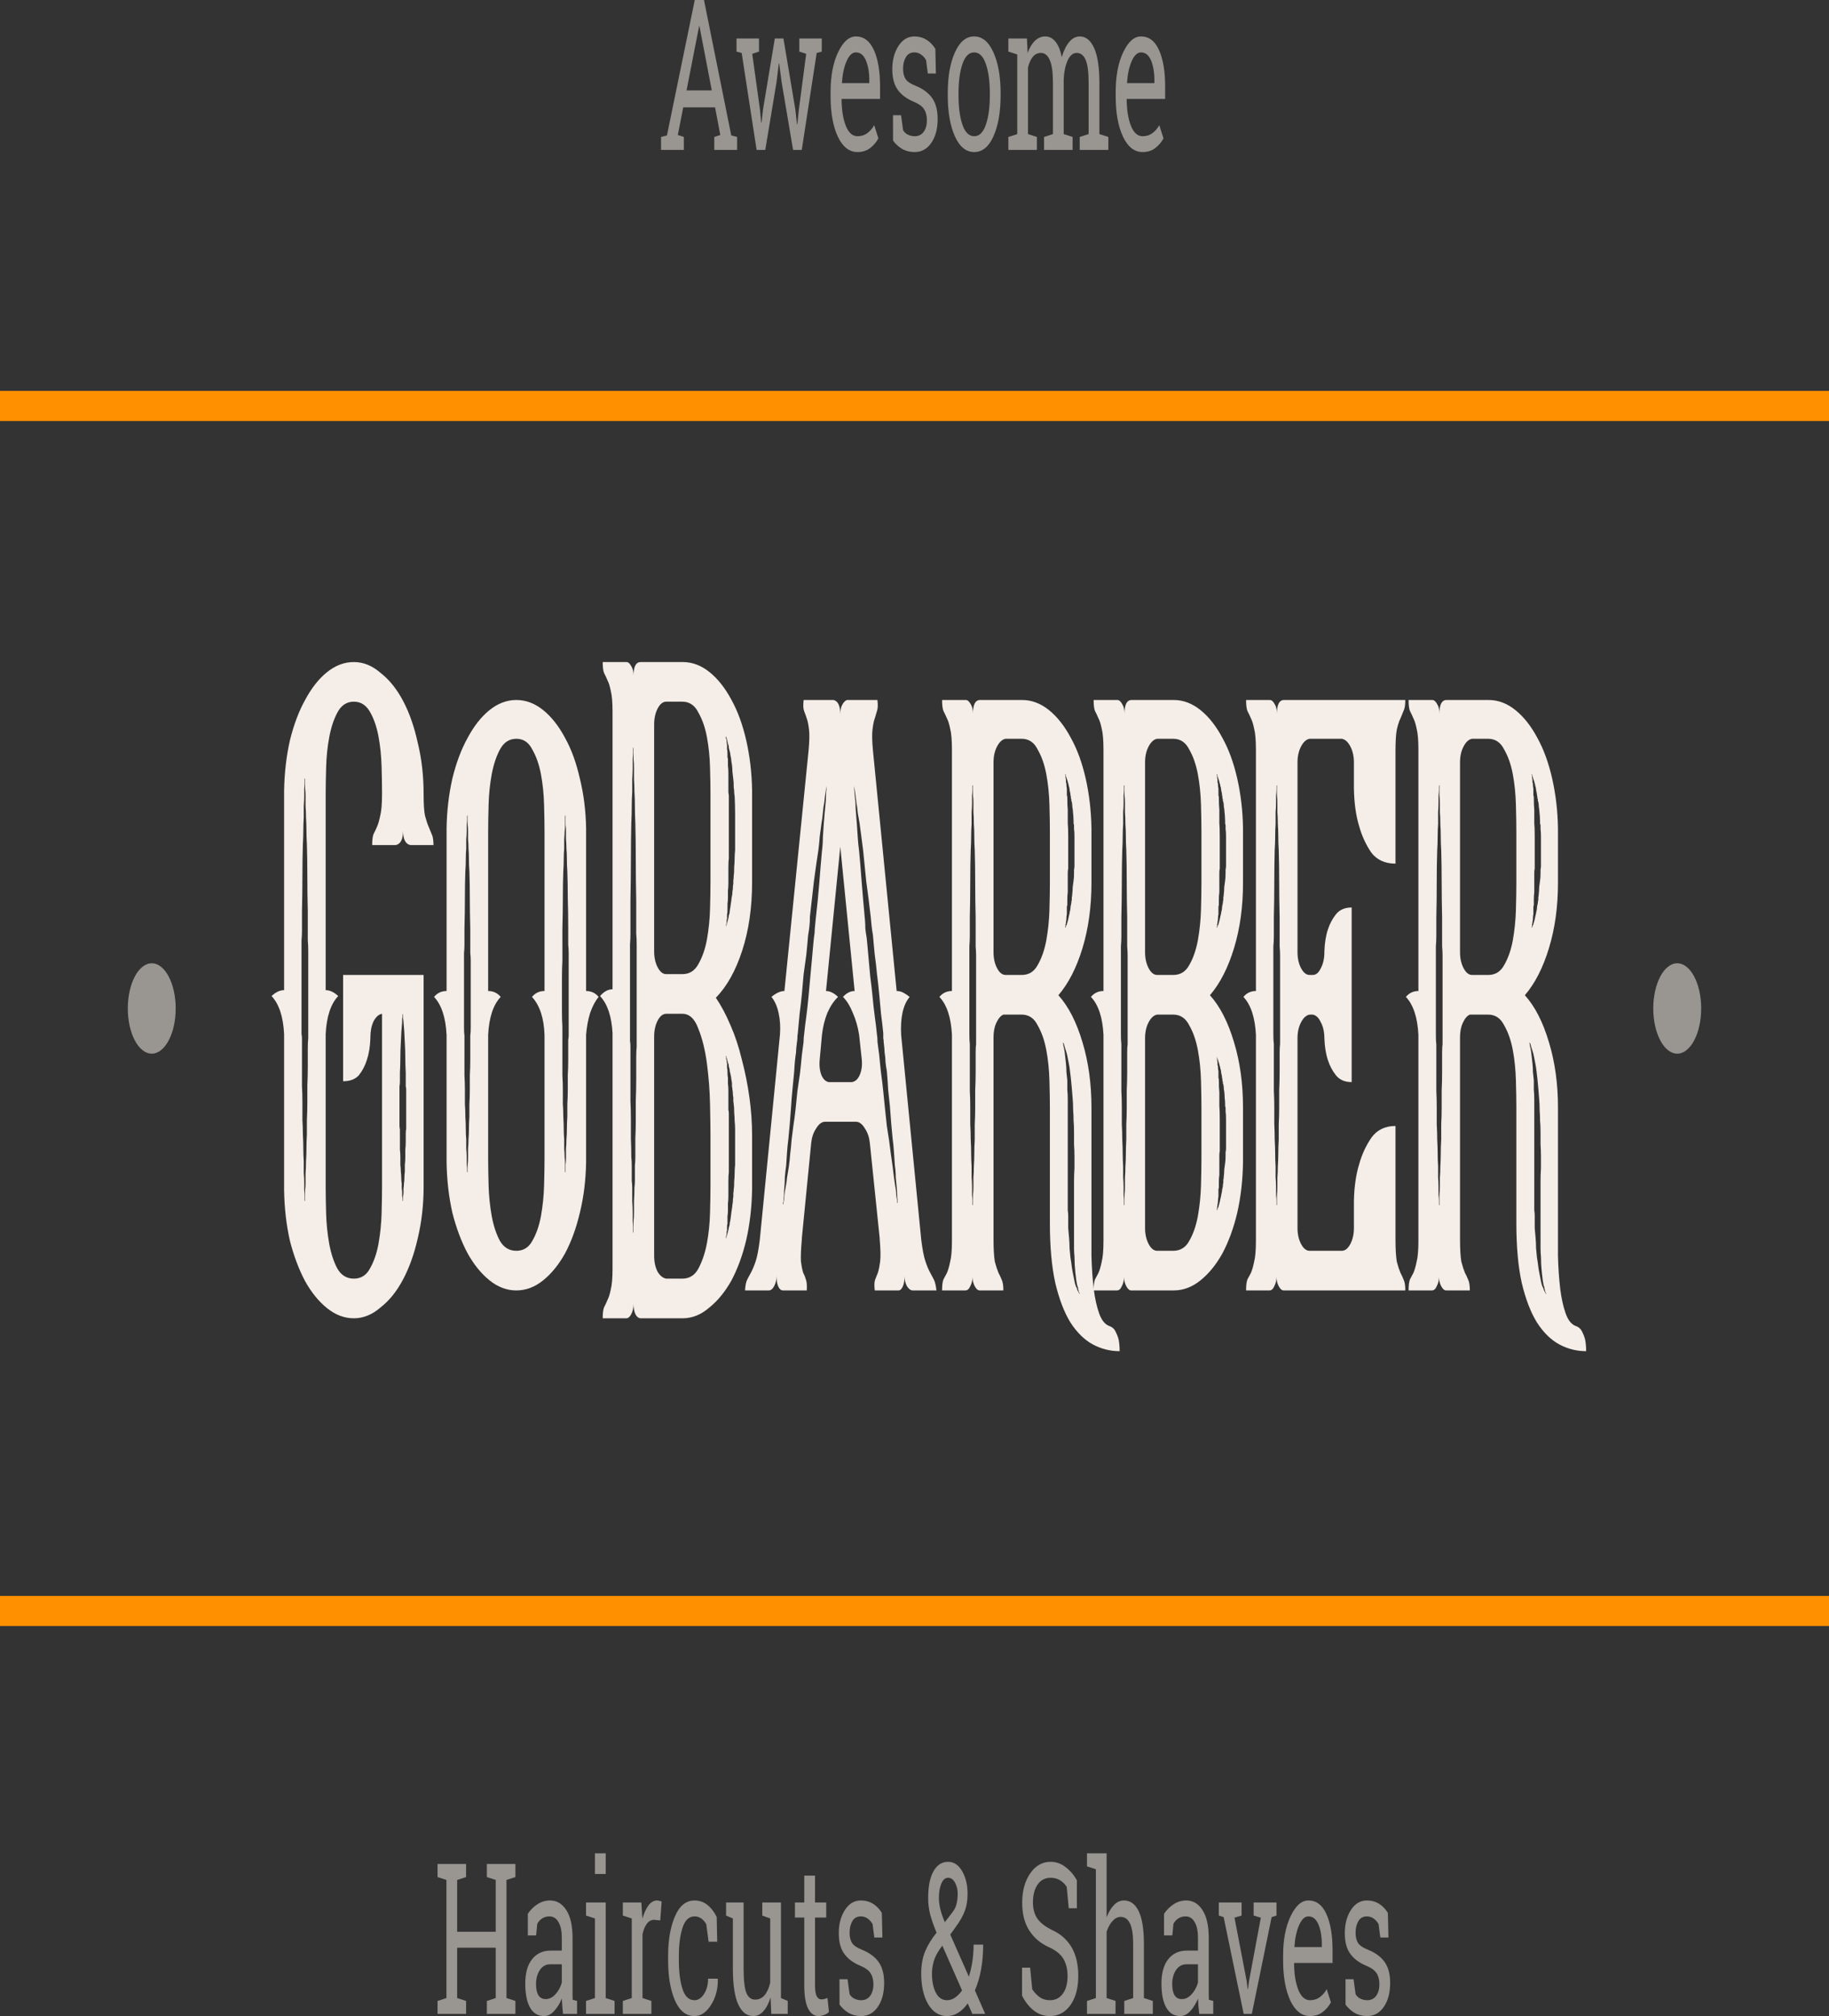 <svg width="49" height="54" viewBox="0 0 49 54" fill="none" xmlns="http://www.w3.org/2000/svg">
<rect x="0" y="0" width="49" height="54" fill="#333333" stroke="none"/>
<path d="M11.722 50.277V49.927H12.487V50.277L12.248 50.354V51.742H13.281V50.354L13.043 50.277V49.927H13.808V50.277L13.569 50.354V53.517L13.808 53.595V53.942H13.043V53.595L13.281 53.517V52.169H12.248V53.517L12.487 53.595V53.942H11.722V53.595L11.96 53.517V50.354L11.722 50.277Z" fill="#999591"/>
<path d="M15.083 53.942C15.074 53.861 15.068 53.788 15.063 53.724C15.058 53.66 15.054 53.596 15.052 53.531C14.997 53.665 14.927 53.778 14.843 53.868C14.76 53.956 14.672 54 14.577 54C14.412 54 14.287 53.924 14.201 53.774C14.115 53.621 14.072 53.407 14.072 53.131C14.072 52.848 14.133 52.63 14.254 52.478C14.376 52.323 14.542 52.246 14.754 52.246H15.051V51.898C15.051 51.724 15.022 51.586 14.963 51.485C14.905 51.382 14.823 51.33 14.719 51.33C14.647 51.33 14.583 51.348 14.527 51.383C14.473 51.417 14.428 51.466 14.394 51.526L14.363 51.84H14.141V51.261C14.213 51.153 14.3 51.066 14.403 51.002C14.505 50.936 14.617 50.903 14.736 50.903C14.916 50.903 15.061 50.989 15.172 51.162C15.284 51.335 15.339 51.582 15.339 51.904V53.341C15.339 53.38 15.339 53.417 15.339 53.454C15.34 53.491 15.341 53.528 15.343 53.564L15.46 53.594V53.942H15.083ZM14.619 53.545C14.715 53.545 14.802 53.502 14.881 53.415C14.96 53.329 15.017 53.225 15.051 53.104V52.613H14.744C14.626 52.613 14.532 52.664 14.463 52.767C14.395 52.87 14.361 52.995 14.361 53.142C14.361 53.273 14.382 53.373 14.425 53.443C14.468 53.511 14.533 53.545 14.619 53.545Z" fill="#999591"/>
<path d="M15.7 53.595L15.939 53.517V51.386L15.7 51.308V50.958H16.227V53.517L16.465 53.595V53.942H15.7V53.595ZM16.227 50.194H15.939V49.64H16.227V50.194Z" fill="#999591"/>
<path d="M16.686 51.308V50.958H17.182L17.21 51.391C17.255 51.238 17.31 51.119 17.375 51.033C17.442 50.946 17.517 50.903 17.602 50.903C17.624 50.903 17.647 50.907 17.671 50.914C17.695 50.919 17.713 50.926 17.726 50.933L17.688 51.438L17.524 51.422C17.448 51.422 17.384 51.455 17.333 51.523C17.281 51.59 17.241 51.683 17.213 51.805V53.517L17.451 53.595V53.942H16.686V53.595L16.925 53.517V51.386L16.686 51.308Z" fill="#999591"/>
<path d="M18.608 53.575C18.704 53.575 18.788 53.52 18.86 53.41C18.933 53.298 18.97 53.161 18.97 52.999H19.228L19.231 53.015C19.236 53.273 19.175 53.502 19.049 53.702C18.923 53.901 18.776 54 18.608 54C18.378 54 18.202 53.858 18.08 53.575C17.959 53.292 17.899 52.936 17.899 52.508V52.392C17.899 51.967 17.96 51.614 18.082 51.33C18.204 51.045 18.379 50.903 18.608 50.903C18.735 50.903 18.849 50.942 18.949 51.021C19.05 51.101 19.134 51.209 19.201 51.347L19.214 52.009H18.984L18.921 51.54C18.887 51.477 18.843 51.427 18.79 51.388C18.736 51.349 18.675 51.33 18.608 51.33C18.457 51.33 18.349 51.433 18.284 51.639C18.219 51.843 18.187 52.094 18.187 52.392V52.508C18.187 52.813 18.219 53.068 18.284 53.272C18.348 53.474 18.456 53.575 18.608 53.575Z" fill="#999591"/>
<path d="M20.644 53.501C20.595 53.661 20.53 53.784 20.451 53.87C20.373 53.957 20.283 54 20.181 54C20.009 54 19.875 53.896 19.778 53.688C19.682 53.481 19.634 53.157 19.634 52.718V51.386L19.452 51.308V50.958H19.922V52.723C19.922 53.041 19.947 53.26 19.996 53.38C20.046 53.499 20.124 53.559 20.229 53.559C20.331 53.559 20.416 53.52 20.482 53.443C20.549 53.364 20.6 53.252 20.634 53.109V51.386L20.422 51.308V50.958H20.922V53.517L21.104 53.594V53.942H20.663L20.644 53.501Z" fill="#999591"/>
<path d="M21.835 50.238V50.958H22.135V51.361H21.835V53.172C21.835 53.312 21.85 53.41 21.88 53.468C21.912 53.525 21.953 53.553 22.003 53.553C22.029 53.553 22.057 53.55 22.088 53.542C22.12 53.533 22.147 53.524 22.169 53.514L22.208 53.887C22.181 53.92 22.141 53.947 22.088 53.967C22.035 53.989 21.983 54 21.93 54C21.813 54 21.72 53.934 21.651 53.801C21.581 53.667 21.547 53.458 21.547 53.172V51.361H21.297V50.958H21.547V50.238H21.835Z" fill="#999591"/>
<path d="M23.64 51.896H23.424L23.377 51.537C23.342 51.475 23.297 51.425 23.244 51.388C23.191 51.349 23.131 51.33 23.064 51.33C22.961 51.33 22.885 51.372 22.835 51.457C22.786 51.542 22.761 51.644 22.761 51.764C22.761 51.881 22.783 51.974 22.827 52.042C22.871 52.11 22.96 52.171 23.094 52.224C23.294 52.305 23.443 52.415 23.541 52.555C23.638 52.693 23.687 52.879 23.687 53.112C23.687 53.377 23.63 53.591 23.516 53.755C23.402 53.918 23.254 54 23.071 54C22.951 54 22.843 53.974 22.748 53.923C22.652 53.87 22.567 53.793 22.492 53.694L22.49 53.013H22.707L22.761 53.413C22.794 53.469 22.839 53.511 22.895 53.536C22.953 53.563 23.012 53.575 23.071 53.575C23.173 53.575 23.253 53.536 23.311 53.46C23.369 53.38 23.399 53.277 23.399 53.15C23.399 53.031 23.374 52.933 23.326 52.856C23.278 52.778 23.186 52.711 23.052 52.654C22.86 52.575 22.715 52.467 22.617 52.331C22.52 52.196 22.471 52.011 22.471 51.78C22.471 51.537 22.526 51.33 22.635 51.159C22.745 50.988 22.888 50.903 23.064 50.903C23.184 50.903 23.291 50.932 23.387 50.991C23.483 51.05 23.562 51.132 23.625 51.237L23.64 51.896Z" fill="#999591"/>
<path d="M24.68 52.861C24.68 52.636 24.714 52.441 24.782 52.273C24.852 52.105 24.954 51.935 25.091 51.766C25.015 51.584 24.958 51.422 24.921 51.281C24.884 51.137 24.866 50.99 24.866 50.84C24.866 50.529 24.913 50.29 25.008 50.122C25.103 49.953 25.234 49.868 25.401 49.868C25.555 49.868 25.68 49.952 25.777 50.12C25.873 50.287 25.922 50.488 25.922 50.724C25.922 50.904 25.896 51.06 25.844 51.193C25.794 51.323 25.718 51.457 25.617 51.595L25.458 51.816L25.956 52.944C25.995 52.824 26.027 52.692 26.049 52.547C26.072 52.401 26.083 52.248 26.083 52.086H26.34C26.34 52.327 26.321 52.55 26.283 52.756C26.245 52.962 26.19 53.147 26.118 53.311L26.388 53.928L26.386 53.942H26.05L25.926 53.661C25.848 53.771 25.762 53.855 25.667 53.914C25.573 53.972 25.475 54 25.373 54C25.162 54 24.993 53.894 24.867 53.683C24.742 53.471 24.68 53.198 24.68 52.861ZM25.373 53.575C25.443 53.575 25.513 53.553 25.581 53.509C25.649 53.463 25.714 53.398 25.774 53.313L25.246 52.114L25.187 52.194C25.099 52.319 25.04 52.438 25.01 52.552C24.982 52.666 24.968 52.769 24.968 52.861C24.968 53.069 25.003 53.239 25.072 53.374C25.141 53.508 25.242 53.575 25.373 53.575ZM25.154 50.834C25.154 50.931 25.167 51.034 25.193 51.14C25.22 51.245 25.259 51.36 25.312 51.485L25.514 51.223C25.569 51.153 25.607 51.078 25.626 50.997C25.647 50.914 25.657 50.823 25.657 50.724C25.657 50.611 25.633 50.512 25.585 50.426C25.538 50.339 25.477 50.296 25.401 50.296C25.322 50.296 25.261 50.349 25.218 50.454C25.175 50.556 25.154 50.683 25.154 50.834Z" fill="#999591"/>
<path d="M28.85 51.112H28.632L28.578 50.539C28.534 50.469 28.476 50.411 28.403 50.365C28.329 50.319 28.244 50.296 28.148 50.296C27.995 50.296 27.877 50.358 27.796 50.481C27.713 50.602 27.673 50.761 27.673 50.958C27.673 51.133 27.714 51.279 27.797 51.397C27.881 51.512 28.016 51.614 28.202 51.703C28.426 51.808 28.596 51.962 28.713 52.166C28.83 52.37 28.888 52.623 28.888 52.925C28.888 53.248 28.818 53.508 28.678 53.705C28.538 53.901 28.355 54 28.129 54C27.965 54 27.819 53.95 27.692 53.848C27.565 53.747 27.462 53.615 27.381 53.451V52.704H27.598L27.654 53.28C27.709 53.366 27.776 53.438 27.852 53.492C27.93 53.548 28.022 53.575 28.129 53.575C28.274 53.575 28.389 53.517 28.473 53.401C28.558 53.286 28.6 53.128 28.6 52.93C28.6 52.746 28.563 52.592 28.49 52.469C28.417 52.344 28.288 52.24 28.103 52.155C27.877 52.054 27.701 51.905 27.575 51.708C27.448 51.511 27.385 51.264 27.385 50.966C27.385 50.652 27.455 50.391 27.596 50.183C27.738 49.973 27.922 49.868 28.148 49.868C28.297 49.868 28.433 49.917 28.555 50.015C28.678 50.111 28.776 50.227 28.85 50.365V51.112Z" fill="#999591"/>
<path d="M29.121 53.595L29.359 53.517V50.067L29.121 49.99V49.64H29.647V51.355C29.702 51.212 29.769 51.101 29.848 51.021C29.927 50.942 30.014 50.903 30.111 50.903C30.281 50.903 30.412 50.998 30.506 51.19C30.599 51.381 30.646 51.675 30.646 52.072V53.517L30.885 53.595V53.942H30.12V53.595L30.358 53.517V52.067C30.358 51.82 30.33 51.638 30.273 51.52C30.218 51.403 30.134 51.344 30.023 51.344C29.944 51.344 29.872 51.38 29.807 51.452C29.742 51.521 29.689 51.617 29.647 51.738V53.517L29.886 53.595V53.942H29.121V53.595Z" fill="#999591"/>
<path d="M32.127 53.942C32.118 53.861 32.111 53.788 32.106 53.724C32.101 53.66 32.098 53.596 32.096 53.531C32.04 53.665 31.971 53.778 31.887 53.868C31.804 53.956 31.715 54 31.62 54C31.456 54 31.331 53.924 31.245 53.774C31.159 53.621 31.116 53.407 31.116 53.131C31.116 52.848 31.176 52.63 31.297 52.478C31.419 52.323 31.586 52.246 31.797 52.246H32.094V51.898C32.094 51.724 32.065 51.586 32.007 51.485C31.948 51.382 31.867 51.33 31.762 51.33C31.69 51.33 31.626 51.348 31.571 51.383C31.516 51.417 31.472 51.466 31.438 51.526L31.407 51.84H31.185V51.261C31.257 51.153 31.344 51.066 31.446 51.002C31.549 50.936 31.66 50.903 31.78 50.903C31.959 50.903 32.105 50.989 32.216 51.162C32.327 51.335 32.383 51.582 32.383 51.904V53.341C32.383 53.38 32.383 53.417 32.383 53.454C32.383 53.491 32.385 53.528 32.387 53.564L32.504 53.594V53.942H32.127ZM31.663 53.545C31.758 53.545 31.846 53.502 31.925 53.415C32.004 53.329 32.06 53.225 32.094 53.104V52.613H31.787C31.669 52.613 31.576 52.664 31.506 52.767C31.438 52.87 31.404 52.995 31.404 53.142C31.404 53.273 31.425 53.373 31.468 53.443C31.511 53.511 31.576 53.545 31.663 53.545Z" fill="#999591"/>
<path d="M33.263 51.308L33.073 51.364L33.399 53.062L33.425 53.277H33.434L33.462 53.062L33.778 51.364L33.586 51.308V50.958H34.198V51.308L34.068 51.349L33.537 53.942H33.319L32.782 51.349L32.652 51.308V50.958H33.263V51.308Z" fill="#999591"/>
<path d="M35.096 54C34.876 54 34.7 53.862 34.569 53.587C34.44 53.309 34.375 52.949 34.375 52.508V52.387C34.375 51.962 34.441 51.609 34.575 51.327C34.71 51.044 34.869 50.903 35.052 50.903C35.264 50.903 35.426 51.024 35.535 51.267C35.645 51.51 35.7 51.833 35.7 52.238V52.577H34.673L34.669 52.591C34.672 52.878 34.71 53.114 34.784 53.299C34.858 53.483 34.962 53.575 35.096 53.575C35.193 53.575 35.279 53.55 35.352 53.498C35.426 53.445 35.49 53.372 35.544 53.28L35.656 53.633C35.599 53.736 35.525 53.824 35.431 53.895C35.338 53.965 35.227 54 35.096 54ZM35.052 51.33C34.956 51.33 34.873 51.408 34.805 51.562C34.736 51.715 34.695 51.907 34.679 52.138L34.682 52.152H35.412V52.08C35.412 51.867 35.382 51.689 35.321 51.545C35.261 51.402 35.171 51.33 35.052 51.33Z" fill="#999591"/>
<path d="M37.197 51.896H36.98L36.933 51.537C36.898 51.475 36.854 51.425 36.8 51.388C36.747 51.349 36.687 51.33 36.62 51.33C36.518 51.33 36.441 51.372 36.392 51.457C36.342 51.542 36.317 51.644 36.317 51.764C36.317 51.881 36.339 51.974 36.383 52.042C36.427 52.11 36.516 52.171 36.651 52.224C36.851 52.305 36.999 52.415 37.097 52.555C37.194 52.693 37.243 52.879 37.243 53.112C37.243 53.377 37.186 53.591 37.072 53.755C36.959 53.918 36.811 54 36.627 54C36.507 54 36.4 53.974 36.304 53.923C36.209 53.87 36.123 53.793 36.048 53.694L36.047 53.013H36.263L36.317 53.413C36.35 53.469 36.395 53.511 36.452 53.536C36.509 53.563 36.568 53.575 36.627 53.575C36.73 53.575 36.81 53.536 36.867 53.46C36.926 53.38 36.955 53.277 36.955 53.15C36.955 53.031 36.931 52.933 36.882 52.856C36.834 52.778 36.743 52.711 36.608 52.654C36.416 52.575 36.271 52.467 36.174 52.331C36.076 52.196 36.028 52.011 36.028 51.78C36.028 51.537 36.082 51.33 36.191 51.159C36.302 50.988 36.445 50.903 36.62 50.903C36.74 50.903 36.848 50.932 36.943 50.991C37.039 51.05 37.118 51.132 37.182 51.237L37.197 51.896Z" fill="#999591"/>
<path d="M17.71 3.668L17.868 3.627L18.613 0H18.86L19.591 3.627L19.748 3.668V4.015H19.136V3.668L19.297 3.616L19.157 2.876H18.304L18.159 3.616L18.32 3.668V4.015H17.71V3.668ZM18.393 2.421H19.069L18.738 0.698H18.73L18.393 2.421Z" fill="#999591"/>
<path d="M20.334 1.382L20.153 1.442L20.359 2.929L20.393 3.29H20.401L20.442 2.929L20.758 1.031H20.989L21.307 2.929L21.352 3.332H21.361L21.403 2.929L21.598 1.442L21.414 1.382V1.031H22.016V1.382L21.879 1.42L21.48 4.015H21.247L20.94 2.198L20.874 1.696L20.865 1.699L20.804 2.198L20.502 4.015H20.27L19.87 1.42L19.732 1.382V1.031H20.334V1.382Z" fill="#999591"/>
<path d="M22.973 4.073C22.753 4.073 22.577 3.936 22.446 3.66C22.317 3.382 22.252 3.023 22.252 2.581V2.46C22.252 2.035 22.319 1.682 22.452 1.401C22.587 1.118 22.746 0.976 22.929 0.976C23.142 0.976 23.302 1.098 23.412 1.34C23.522 1.583 23.577 1.907 23.577 2.311V2.65H22.55L22.546 2.664C22.549 2.951 22.587 3.187 22.661 3.373C22.735 3.557 22.839 3.649 22.973 3.649C23.07 3.649 23.156 3.623 23.229 3.571C23.303 3.518 23.367 3.446 23.421 3.354L23.533 3.707C23.477 3.81 23.401 3.897 23.308 3.969C23.215 4.038 23.104 4.073 22.973 4.073ZM22.929 1.404C22.832 1.404 22.75 1.481 22.682 1.635C22.614 1.788 22.572 1.98 22.556 2.212L22.559 2.226H23.289V2.154C23.289 1.941 23.259 1.762 23.198 1.619C23.138 1.475 23.048 1.404 22.929 1.404Z" fill="#999591"/>
<path d="M25.073 1.969H24.857L24.81 1.611C24.775 1.548 24.731 1.498 24.677 1.462C24.624 1.423 24.564 1.404 24.497 1.404C24.395 1.404 24.319 1.446 24.269 1.531C24.219 1.615 24.194 1.717 24.194 1.837C24.194 1.954 24.216 2.047 24.26 2.115C24.304 2.183 24.393 2.244 24.528 2.297C24.728 2.378 24.876 2.489 24.974 2.628C25.071 2.766 25.12 2.952 25.12 3.185C25.12 3.45 25.063 3.664 24.949 3.828C24.836 3.992 24.688 4.073 24.504 4.073C24.384 4.073 24.277 4.048 24.181 3.996C24.086 3.943 24 3.867 23.925 3.767L23.924 3.086H24.14L24.194 3.486C24.227 3.543 24.272 3.584 24.329 3.61C24.386 3.636 24.445 3.649 24.504 3.649C24.607 3.649 24.687 3.61 24.744 3.533C24.803 3.454 24.832 3.351 24.832 3.224C24.832 3.104 24.808 3.006 24.759 2.929C24.711 2.852 24.62 2.785 24.485 2.728C24.293 2.648 24.148 2.541 24.051 2.405C23.953 2.269 23.905 2.085 23.905 1.853C23.905 1.611 23.959 1.404 24.069 1.233C24.179 1.062 24.322 0.976 24.497 0.976C24.617 0.976 24.725 1.006 24.82 1.065C24.916 1.123 24.995 1.205 25.059 1.31L25.073 1.969Z" fill="#999591"/>
<path d="M25.391 2.496C25.391 2.055 25.454 1.692 25.581 1.407C25.708 1.12 25.88 0.976 26.097 0.976C26.316 0.976 26.488 1.119 26.615 1.404C26.743 1.689 26.807 2.053 26.807 2.496V2.557C26.807 3.002 26.743 3.366 26.616 3.649C26.49 3.932 26.318 4.073 26.1 4.073C25.881 4.073 25.708 3.932 25.581 3.649C25.454 3.364 25.391 3 25.391 2.557V2.496ZM25.679 2.557C25.679 2.873 25.714 3.134 25.784 3.34C25.855 3.546 25.961 3.649 26.1 3.649C26.237 3.649 26.341 3.546 26.412 3.34C26.483 3.134 26.518 2.873 26.518 2.557V2.496C26.518 2.183 26.483 1.923 26.412 1.715C26.341 1.508 26.236 1.404 26.097 1.404C25.959 1.404 25.854 1.508 25.784 1.715C25.714 1.923 25.679 2.183 25.679 2.496V2.557Z" fill="#999591"/>
<path d="M27.015 3.668L27.253 3.591V1.459L27.015 1.382V1.031H27.512L27.531 1.42C27.581 1.279 27.647 1.169 27.727 1.092C27.807 1.015 27.899 0.976 28.005 0.976C28.11 0.976 28.2 1.022 28.275 1.114C28.351 1.206 28.408 1.344 28.446 1.528C28.496 1.359 28.562 1.224 28.644 1.125C28.726 1.026 28.821 0.976 28.93 0.976C29.092 0.976 29.22 1.081 29.314 1.291C29.407 1.498 29.454 1.812 29.454 2.231V3.591L29.693 3.668V4.015H28.926V3.668L29.165 3.591V2.226C29.165 1.931 29.138 1.724 29.084 1.602C29.031 1.479 28.951 1.418 28.846 1.418C28.745 1.418 28.664 1.485 28.603 1.619C28.543 1.751 28.507 1.919 28.497 2.121V3.591L28.736 3.668V4.015H27.971V3.668L28.209 3.591V2.226C28.209 1.946 28.182 1.742 28.126 1.613C28.072 1.483 27.992 1.418 27.888 1.418C27.8 1.418 27.728 1.452 27.671 1.52C27.615 1.588 27.571 1.683 27.541 1.806V3.591L27.779 3.668V4.015H27.015V3.668Z" fill="#999591"/>
<path d="M30.611 4.073C30.391 4.073 30.215 3.936 30.085 3.66C29.955 3.382 29.89 3.023 29.89 2.581V2.46C29.89 2.035 29.957 1.682 30.09 1.401C30.225 1.118 30.384 0.976 30.567 0.976C30.78 0.976 30.941 1.098 31.05 1.34C31.16 1.583 31.215 1.907 31.215 2.311V2.65H30.189L30.184 2.664C30.187 2.951 30.226 3.187 30.3 3.373C30.374 3.557 30.477 3.649 30.611 3.649C30.709 3.649 30.794 3.623 30.867 3.571C30.941 3.518 31.005 3.446 31.059 3.354L31.171 3.707C31.115 3.81 31.04 3.897 30.946 3.969C30.854 4.038 30.742 4.073 30.611 4.073ZM30.567 1.404C30.471 1.404 30.388 1.481 30.32 1.635C30.252 1.788 30.21 1.98 30.194 2.212L30.197 2.226H30.927V2.154C30.927 1.941 30.897 1.762 30.837 1.619C30.776 1.475 30.686 1.404 30.567 1.404Z" fill="#999591"/>
<path d="M49 42.746H0V43.553H49V42.746Z" fill="#FF9000"/>
<path d="M49 10.47H0V11.277H49V10.47Z" fill="#FF9000"/>
<path d="M11.349 26.114V31.785C11.349 32.267 11.297 32.727 11.193 33.163C11.098 33.585 10.966 33.954 10.798 34.27C10.63 34.587 10.431 34.835 10.199 35.016C9.975 35.212 9.736 35.31 9.48 35.31C9.224 35.31 8.985 35.219 8.761 35.038C8.537 34.858 8.342 34.617 8.174 34.316C8.006 33.999 7.87 33.638 7.766 33.231C7.671 32.809 7.619 32.358 7.611 31.875V27.696C7.587 27.229 7.475 26.89 7.275 26.679C7.387 26.574 7.499 26.521 7.611 26.521V21.189C7.619 20.707 7.671 20.255 7.766 19.834C7.87 19.412 8.006 19.05 8.174 18.749C8.342 18.433 8.537 18.184 8.761 18.004C8.985 17.823 9.224 17.733 9.48 17.733C9.736 17.733 9.975 17.83 10.199 18.026C10.431 18.207 10.63 18.455 10.798 18.772C10.966 19.088 11.098 19.465 11.193 19.901C11.297 20.323 11.349 20.782 11.349 21.28C11.349 21.536 11.361 21.724 11.385 21.844C11.417 21.965 11.449 22.063 11.481 22.138C11.513 22.213 11.541 22.281 11.565 22.341C11.597 22.402 11.613 22.5 11.613 22.635H10.99C10.862 22.605 10.798 22.477 10.798 22.251C10.798 22.477 10.734 22.605 10.606 22.635H9.971C9.971 22.5 9.983 22.402 10.007 22.341C10.039 22.281 10.071 22.213 10.103 22.138C10.135 22.063 10.163 21.965 10.187 21.844C10.219 21.724 10.235 21.528 10.235 21.257V21.234C10.235 21.038 10.231 20.805 10.223 20.534C10.215 20.248 10.187 19.977 10.139 19.721C10.091 19.465 10.015 19.246 9.911 19.066C9.807 18.885 9.664 18.794 9.48 18.794C9.288 18.794 9.14 18.892 9.037 19.088C8.941 19.269 8.869 19.487 8.821 19.743C8.773 19.999 8.745 20.27 8.737 20.557C8.729 20.843 8.725 21.084 8.725 21.28V26.521C8.837 26.521 8.949 26.574 9.061 26.679C8.861 26.89 8.749 27.229 8.725 27.696V31.785C8.725 31.981 8.729 32.222 8.737 32.508C8.745 32.779 8.773 33.05 8.821 33.321C8.869 33.578 8.941 33.796 9.037 33.977C9.14 34.157 9.288 34.248 9.48 34.248C9.672 34.248 9.815 34.157 9.911 33.977C10.015 33.796 10.091 33.578 10.139 33.321C10.187 33.05 10.215 32.779 10.223 32.508C10.231 32.222 10.235 31.981 10.235 31.785V27.154C10.147 27.169 10.071 27.236 10.007 27.357C9.951 27.477 9.923 27.621 9.923 27.786V27.809C9.915 28.035 9.883 28.23 9.827 28.396C9.78 28.547 9.708 28.682 9.612 28.803C9.516 28.908 9.376 28.961 9.192 28.961V26.114H11.349ZM8.258 25.459C8.258 25.369 8.254 25.278 8.246 25.188C8.246 25.098 8.246 25.015 8.246 24.939V24.42C8.238 24.088 8.234 23.772 8.234 23.471C8.234 23.17 8.23 22.884 8.222 22.613C8.214 22.477 8.21 22.357 8.21 22.251C8.21 22.131 8.206 22.01 8.198 21.89C8.198 21.784 8.194 21.686 8.186 21.596C8.186 21.49 8.186 21.4 8.186 21.325C8.186 21.249 8.182 21.182 8.174 21.121C8.174 21.061 8.174 21.008 8.174 20.963V20.85C8.166 20.85 8.162 20.858 8.162 20.873V20.963C8.162 21.008 8.158 21.061 8.15 21.121C8.15 21.182 8.15 21.249 8.15 21.325C8.15 21.4 8.146 21.49 8.138 21.596C8.138 21.686 8.138 21.784 8.138 21.89C8.13 22.01 8.126 22.131 8.126 22.251C8.126 22.357 8.122 22.477 8.114 22.613C8.106 22.884 8.102 23.17 8.102 23.471C8.102 23.772 8.098 24.088 8.09 24.42V24.939C8.09 25.015 8.086 25.098 8.078 25.188C8.078 25.278 8.078 25.369 8.078 25.459V27.56C8.078 27.605 8.078 27.651 8.078 27.696C8.086 27.741 8.09 27.779 8.09 27.809V28.577C8.09 28.743 8.09 28.908 8.09 29.074C8.098 29.225 8.102 29.375 8.102 29.526C8.102 29.692 8.102 29.85 8.102 30C8.11 30.136 8.114 30.264 8.114 30.384C8.122 30.52 8.126 30.648 8.126 30.768C8.126 30.889 8.13 31.002 8.138 31.107C8.138 31.228 8.138 31.333 8.138 31.424C8.146 31.514 8.15 31.597 8.15 31.672C8.15 31.747 8.15 31.815 8.15 31.875C8.158 31.936 8.162 31.988 8.162 32.034V32.147C8.162 32.162 8.166 32.169 8.174 32.169V32.034C8.174 31.988 8.174 31.936 8.174 31.875C8.182 31.815 8.186 31.747 8.186 31.672C8.186 31.597 8.186 31.514 8.186 31.424C8.194 31.333 8.198 31.228 8.198 31.107C8.206 31.002 8.21 30.889 8.21 30.768C8.21 30.648 8.214 30.52 8.222 30.384C8.222 30.264 8.222 30.136 8.222 30C8.23 29.85 8.234 29.692 8.234 29.526C8.234 29.375 8.234 29.225 8.234 29.074C8.242 28.908 8.246 28.743 8.246 28.577V28.08C8.246 27.959 8.25 27.869 8.258 27.809V25.459ZM10.87 28.735C10.862 28.584 10.858 28.449 10.858 28.328C10.858 28.193 10.854 28.065 10.846 27.944C10.838 27.718 10.826 27.53 10.81 27.38C10.81 27.349 10.806 27.319 10.798 27.289C10.798 27.259 10.798 27.236 10.798 27.221V27.154L10.786 27.176V27.221C10.786 27.236 10.782 27.259 10.774 27.289C10.774 27.319 10.774 27.349 10.774 27.38C10.758 27.53 10.746 27.718 10.738 27.944C10.73 28.065 10.726 28.193 10.726 28.328C10.726 28.449 10.722 28.584 10.714 28.735V28.961C10.714 29.006 10.71 29.051 10.702 29.097C10.702 29.127 10.702 29.157 10.702 29.187V30.136C10.702 30.181 10.706 30.219 10.714 30.249V30.588C10.714 30.663 10.714 30.731 10.714 30.791C10.722 30.851 10.726 30.919 10.726 30.994C10.726 31.07 10.726 31.137 10.726 31.198C10.734 31.258 10.738 31.318 10.738 31.378C10.746 31.439 10.75 31.499 10.75 31.559C10.75 31.604 10.754 31.65 10.762 31.695C10.762 31.74 10.762 31.785 10.762 31.83C10.77 31.875 10.774 31.913 10.774 31.943C10.774 31.973 10.774 32.004 10.774 32.034C10.782 32.064 10.786 32.086 10.786 32.101V32.147C10.786 32.162 10.79 32.169 10.798 32.169V32.101C10.798 32.086 10.798 32.064 10.798 32.034C10.806 32.004 10.81 31.973 10.81 31.943C10.81 31.913 10.81 31.875 10.81 31.83C10.818 31.785 10.822 31.74 10.822 31.695C10.83 31.65 10.834 31.604 10.834 31.559C10.834 31.499 10.838 31.439 10.846 31.378C10.846 31.318 10.846 31.258 10.846 31.198C10.854 31.137 10.858 31.07 10.858 30.994C10.858 30.919 10.858 30.851 10.858 30.791C10.866 30.731 10.87 30.663 10.87 30.588V30.362C10.87 30.302 10.874 30.264 10.882 30.249V29.187C10.882 29.157 10.878 29.127 10.87 29.097C10.87 29.051 10.87 29.006 10.87 28.961V28.735Z" fill="#F4EDE8"/>
<path d="M15.702 26.544C15.838 26.544 15.95 26.596 16.038 26.702C15.95 26.807 15.874 26.95 15.81 27.131C15.754 27.312 15.718 27.508 15.702 27.718V31.13C15.694 31.612 15.638 32.064 15.534 32.486C15.439 32.892 15.307 33.254 15.139 33.57C14.971 33.871 14.776 34.112 14.552 34.293C14.328 34.474 14.089 34.564 13.833 34.564C13.577 34.564 13.338 34.474 13.114 34.293C12.89 34.112 12.695 33.871 12.527 33.57C12.359 33.254 12.223 32.892 12.12 32.486C12.024 32.064 11.972 31.612 11.964 31.13V27.718C11.94 27.252 11.828 26.913 11.628 26.702C11.716 26.596 11.828 26.544 11.964 26.544V22.183C11.972 21.716 12.024 21.272 12.12 20.85C12.223 20.429 12.359 20.067 12.527 19.766C12.695 19.45 12.89 19.201 13.114 19.02C13.338 18.84 13.577 18.749 13.833 18.749C14.089 18.749 14.328 18.84 14.552 19.02C14.776 19.201 14.971 19.45 15.139 19.766C15.307 20.067 15.439 20.429 15.534 20.85C15.638 21.272 15.694 21.716 15.702 22.183V26.544ZM12.611 25.73C12.611 25.655 12.607 25.587 12.599 25.527C12.599 25.452 12.599 25.376 12.599 25.301V24.872C12.591 24.586 12.587 24.314 12.587 24.058C12.587 23.802 12.583 23.561 12.575 23.335C12.567 23.23 12.563 23.125 12.563 23.019C12.563 22.914 12.559 22.816 12.551 22.725C12.551 22.635 12.547 22.552 12.539 22.477C12.539 22.402 12.539 22.334 12.539 22.274C12.539 22.198 12.535 22.138 12.527 22.093C12.527 22.033 12.527 21.987 12.527 21.957V21.844C12.519 21.844 12.515 21.852 12.515 21.867V21.957C12.515 21.987 12.511 22.033 12.503 22.093C12.503 22.138 12.503 22.198 12.503 22.274C12.503 22.334 12.499 22.402 12.491 22.477C12.491 22.552 12.491 22.635 12.491 22.725C12.483 22.816 12.479 22.914 12.479 23.019C12.479 23.125 12.475 23.23 12.467 23.335C12.459 23.561 12.455 23.802 12.455 24.058C12.455 24.314 12.451 24.586 12.443 24.872V25.301C12.443 25.376 12.439 25.452 12.431 25.527C12.431 25.587 12.431 25.655 12.431 25.73V27.515C12.431 27.62 12.435 27.696 12.443 27.741V28.396C12.443 28.532 12.443 28.667 12.443 28.803C12.451 28.939 12.455 29.067 12.455 29.187C12.455 29.323 12.455 29.451 12.455 29.571C12.463 29.677 12.467 29.79 12.467 29.91C12.475 30.03 12.479 30.143 12.479 30.249C12.479 30.339 12.483 30.43 12.491 30.52C12.491 30.61 12.491 30.693 12.491 30.768C12.499 30.844 12.503 30.919 12.503 30.994C12.503 31.07 12.503 31.137 12.503 31.198C12.511 31.243 12.515 31.281 12.515 31.311V31.378C12.515 31.393 12.519 31.401 12.527 31.401V31.311C12.527 31.281 12.527 31.243 12.527 31.198C12.535 31.137 12.539 31.07 12.539 30.994C12.539 30.919 12.539 30.844 12.539 30.768C12.547 30.693 12.551 30.61 12.551 30.52C12.559 30.43 12.563 30.339 12.563 30.249C12.563 30.143 12.567 30.03 12.575 29.91C12.575 29.79 12.575 29.677 12.575 29.571C12.583 29.451 12.587 29.323 12.587 29.187C12.587 29.067 12.587 28.939 12.587 28.803C12.595 28.667 12.599 28.532 12.599 28.396V27.741C12.607 27.696 12.611 27.62 12.611 27.515V25.73ZM14.588 22.274C14.588 22.078 14.584 21.837 14.576 21.551C14.568 21.265 14.54 20.993 14.492 20.737C14.444 20.481 14.368 20.263 14.264 20.082C14.168 19.886 14.025 19.788 13.833 19.788C13.641 19.788 13.493 19.886 13.39 20.082C13.294 20.263 13.222 20.481 13.174 20.737C13.126 20.993 13.098 21.265 13.09 21.551C13.082 21.837 13.078 22.078 13.078 22.274V26.544C13.214 26.544 13.326 26.596 13.414 26.702C13.214 26.913 13.102 27.252 13.078 27.718V31.04C13.078 31.235 13.082 31.476 13.09 31.762C13.098 32.034 13.126 32.305 13.174 32.576C13.222 32.832 13.294 33.05 13.39 33.231C13.493 33.412 13.641 33.502 13.833 33.502C14.025 33.502 14.168 33.412 14.264 33.231C14.368 33.05 14.444 32.832 14.492 32.576C14.54 32.305 14.568 32.034 14.576 31.762C14.584 31.476 14.588 31.235 14.588 31.04V27.718C14.572 27.267 14.46 26.928 14.252 26.702C14.34 26.596 14.452 26.544 14.588 26.544V22.274ZM15.235 25.73C15.235 25.655 15.235 25.587 15.235 25.527C15.235 25.452 15.231 25.376 15.223 25.301V24.872C15.223 24.586 15.219 24.314 15.211 24.058C15.211 23.802 15.207 23.561 15.199 23.335C15.191 23.23 15.187 23.125 15.187 23.019C15.187 22.914 15.183 22.816 15.175 22.725C15.175 22.635 15.171 22.552 15.163 22.477C15.163 22.402 15.163 22.334 15.163 22.274C15.163 22.198 15.159 22.138 15.151 22.093C15.151 22.033 15.151 21.987 15.151 21.957V21.844C15.143 21.844 15.139 21.852 15.139 21.867V21.957C15.139 21.987 15.139 22.033 15.139 22.093C15.139 22.138 15.135 22.198 15.127 22.274C15.127 22.334 15.123 22.402 15.115 22.477C15.115 22.552 15.115 22.635 15.115 22.725C15.107 22.816 15.103 22.914 15.103 23.019C15.103 23.125 15.099 23.23 15.091 23.335C15.083 23.561 15.079 23.802 15.079 24.058C15.079 24.314 15.075 24.586 15.067 24.872V25.73C15.059 25.881 15.055 26.032 15.055 26.182C15.055 26.333 15.055 26.483 15.055 26.634C15.055 26.785 15.055 26.935 15.055 27.086C15.055 27.221 15.059 27.364 15.067 27.515V28.396C15.067 28.532 15.067 28.667 15.067 28.803C15.075 28.939 15.079 29.067 15.079 29.187C15.079 29.323 15.079 29.451 15.079 29.571C15.087 29.677 15.091 29.79 15.091 29.91C15.099 30.03 15.103 30.143 15.103 30.249C15.103 30.339 15.107 30.43 15.115 30.52C15.115 30.61 15.115 30.693 15.115 30.768C15.123 30.844 15.127 30.919 15.127 30.994C15.135 31.07 15.139 31.137 15.139 31.198C15.139 31.243 15.139 31.281 15.139 31.311V31.378C15.139 31.393 15.143 31.401 15.151 31.401V31.311C15.151 31.281 15.151 31.243 15.151 31.198C15.159 31.137 15.163 31.07 15.163 30.994C15.163 30.919 15.163 30.844 15.163 30.768C15.171 30.693 15.175 30.61 15.175 30.52C15.183 30.43 15.187 30.339 15.187 30.249C15.187 30.143 15.191 30.03 15.199 29.91C15.199 29.79 15.199 29.677 15.199 29.571C15.207 29.451 15.211 29.323 15.211 29.187C15.211 29.067 15.211 28.939 15.211 28.803C15.219 28.667 15.223 28.532 15.223 28.396V27.967C15.223 27.937 15.223 27.899 15.223 27.854C15.231 27.809 15.235 27.771 15.235 27.741V25.73Z" fill="#F4EDE8"/>
<path d="M20.149 23.629C20.149 24.307 20.061 24.917 19.885 25.459C19.709 26.001 19.474 26.423 19.178 26.724C19.322 26.935 19.454 27.184 19.574 27.47C19.694 27.741 19.793 28.042 19.873 28.374C19.961 28.705 20.029 29.044 20.077 29.39C20.125 29.737 20.149 30.076 20.149 30.407V31.853C20.141 32.335 20.089 32.787 19.993 33.209C19.897 33.615 19.765 33.977 19.598 34.293C19.43 34.594 19.234 34.835 19.011 35.016C18.787 35.212 18.547 35.31 18.291 35.31H17.165C17.109 35.31 17.061 35.272 17.021 35.197C16.989 35.121 16.973 35.031 16.973 34.925C16.973 35.031 16.953 35.121 16.913 35.197C16.874 35.272 16.83 35.31 16.782 35.31H16.147C16.147 35.174 16.159 35.076 16.183 35.016C16.215 34.956 16.247 34.888 16.278 34.812C16.31 34.752 16.338 34.662 16.362 34.541C16.394 34.421 16.41 34.233 16.41 33.977V27.673C16.386 27.221 16.274 26.89 16.075 26.679C16.179 26.559 16.29 26.498 16.41 26.498V19.066C16.41 18.809 16.394 18.621 16.362 18.501C16.338 18.38 16.31 18.29 16.278 18.23C16.247 18.154 16.215 18.086 16.183 18.026C16.159 17.966 16.147 17.868 16.147 17.733H16.782C16.83 17.733 16.874 17.77 16.913 17.845C16.953 17.906 16.973 17.988 16.973 18.094C16.973 17.853 17.037 17.733 17.165 17.733H18.291C18.547 17.733 18.787 17.823 19.011 18.004C19.234 18.184 19.43 18.433 19.598 18.749C19.765 19.05 19.897 19.412 19.993 19.834C20.089 20.255 20.141 20.7 20.149 21.167V23.629ZM17.057 25.301C17.057 25.196 17.053 25.098 17.045 25.007C17.045 24.902 17.045 24.804 17.045 24.714V24.126C17.037 23.735 17.033 23.366 17.033 23.019C17.033 22.673 17.029 22.349 17.021 22.048C17.013 21.882 17.009 21.731 17.009 21.596C17.009 21.46 17.005 21.332 16.997 21.212C16.997 21.091 16.993 20.978 16.985 20.873C16.985 20.752 16.985 20.654 16.985 20.579C16.985 20.489 16.981 20.406 16.973 20.331C16.973 20.255 16.973 20.195 16.973 20.15V20.014C16.965 20.029 16.962 20.044 16.962 20.059V20.15C16.962 20.195 16.957 20.255 16.95 20.331C16.95 20.406 16.95 20.489 16.95 20.579C16.95 20.654 16.945 20.752 16.938 20.873C16.938 20.978 16.938 21.091 16.938 21.212C16.93 21.332 16.925 21.46 16.925 21.596C16.925 21.731 16.922 21.882 16.913 22.048C16.906 22.349 16.902 22.673 16.902 23.019C16.902 23.366 16.898 23.735 16.89 24.126V24.714C16.89 24.804 16.89 24.902 16.89 25.007C16.89 25.098 16.886 25.196 16.878 25.301V27.718C16.878 27.779 16.878 27.831 16.878 27.877C16.886 27.922 16.89 27.974 16.89 28.035V28.893C16.89 29.089 16.89 29.285 16.89 29.481C16.898 29.661 16.902 29.835 16.902 30C16.902 30.166 16.902 30.332 16.902 30.497C16.91 30.663 16.913 30.829 16.913 30.994C16.922 31.07 16.925 31.145 16.925 31.22C16.925 31.281 16.925 31.348 16.925 31.424C16.925 31.499 16.925 31.567 16.925 31.627C16.933 31.687 16.938 31.747 16.938 31.808C16.938 31.928 16.938 32.049 16.938 32.169C16.945 32.275 16.95 32.373 16.95 32.463C16.95 32.553 16.95 32.636 16.95 32.711C16.957 32.772 16.962 32.824 16.962 32.87V32.983C16.962 32.998 16.965 33.013 16.973 33.028V32.87C16.973 32.824 16.973 32.772 16.973 32.711C16.981 32.636 16.985 32.553 16.985 32.463C16.985 32.373 16.985 32.275 16.985 32.169C16.993 32.049 16.997 31.928 16.997 31.808C17.005 31.747 17.009 31.687 17.009 31.627C17.009 31.567 17.009 31.499 17.009 31.424C17.009 31.348 17.009 31.281 17.009 31.22C17.017 31.145 17.021 31.07 17.021 30.994C17.021 30.829 17.021 30.663 17.021 30.497C17.029 30.332 17.033 30.166 17.033 30C17.033 29.835 17.033 29.661 17.033 29.481C17.041 29.285 17.045 29.089 17.045 28.893V28.328C17.045 28.193 17.049 28.095 17.057 28.035V25.301ZM19.526 31.401C19.518 31.446 19.514 31.522 19.514 31.627V32.034C19.514 32.109 19.51 32.177 19.502 32.237C19.502 32.297 19.502 32.358 19.502 32.418C19.502 32.478 19.498 32.531 19.49 32.576C19.49 32.621 19.49 32.666 19.49 32.711V32.779C19.482 32.794 19.478 32.817 19.478 32.847V32.96C19.47 32.975 19.466 32.99 19.466 33.005V33.05C19.466 33.065 19.462 33.08 19.454 33.096C19.454 33.096 19.454 33.103 19.454 33.118C19.454 33.133 19.45 33.148 19.442 33.163H19.454C19.454 33.163 19.458 33.148 19.466 33.118C19.466 33.118 19.47 33.103 19.478 33.073C19.486 33.058 19.49 33.043 19.49 33.028C19.498 33.013 19.502 32.998 19.502 32.983C19.51 32.968 19.514 32.952 19.514 32.937C19.522 32.922 19.526 32.9 19.526 32.87C19.542 32.84 19.55 32.802 19.55 32.757C19.566 32.696 19.582 32.591 19.598 32.44C19.614 32.35 19.622 32.29 19.622 32.26C19.63 32.23 19.634 32.199 19.634 32.169C19.634 32.124 19.638 32.086 19.646 32.056C19.646 32.026 19.646 31.996 19.646 31.966C19.654 31.921 19.657 31.883 19.657 31.853C19.666 31.808 19.669 31.74 19.669 31.65C19.677 31.574 19.681 31.499 19.681 31.424C19.681 31.348 19.686 31.273 19.694 31.198V30.249C19.694 30.174 19.689 30.098 19.681 30.023C19.681 29.948 19.677 29.872 19.669 29.797C19.669 29.707 19.666 29.639 19.657 29.594C19.657 29.564 19.654 29.533 19.646 29.503C19.646 29.458 19.646 29.42 19.646 29.39C19.638 29.36 19.634 29.33 19.634 29.3C19.634 29.255 19.63 29.217 19.622 29.187C19.622 29.157 19.618 29.127 19.61 29.097C19.61 29.067 19.61 29.036 19.61 29.006C19.594 28.916 19.586 28.863 19.586 28.848C19.578 28.803 19.566 28.75 19.55 28.69C19.55 28.645 19.542 28.607 19.526 28.577C19.526 28.532 19.518 28.494 19.502 28.464C19.486 28.404 19.474 28.359 19.466 28.328C19.458 28.313 19.454 28.298 19.454 28.283H19.442C19.442 28.283 19.446 28.298 19.454 28.328C19.454 28.343 19.454 28.359 19.454 28.374C19.462 28.374 19.466 28.381 19.466 28.396C19.466 28.426 19.47 28.456 19.478 28.487V28.6C19.486 28.63 19.49 28.667 19.49 28.712C19.49 28.788 19.494 28.84 19.502 28.871V29.029C19.51 29.089 19.514 29.149 19.514 29.209C19.514 29.27 19.514 29.338 19.514 29.413V29.616C19.514 29.646 19.514 29.684 19.514 29.729C19.522 29.759 19.526 29.79 19.526 29.82V31.401ZM19.034 30.407C19.034 30.211 19.03 29.933 19.022 29.571C19.015 29.209 18.986 28.848 18.939 28.487C18.891 28.125 18.815 27.816 18.711 27.56C18.615 27.289 18.471 27.154 18.28 27.154H17.848C17.76 27.154 17.684 27.214 17.62 27.334C17.557 27.455 17.525 27.598 17.525 27.764V33.638C17.525 33.803 17.557 33.947 17.62 34.067C17.684 34.172 17.76 34.233 17.848 34.248H18.28C18.471 34.248 18.615 34.157 18.711 33.977C18.815 33.781 18.891 33.555 18.939 33.299C18.986 33.043 19.015 32.772 19.022 32.486C19.03 32.199 19.034 31.958 19.034 31.762V30.407ZM19.034 21.257C19.034 21.061 19.03 20.828 19.022 20.557C19.015 20.27 18.986 19.999 18.939 19.743C18.891 19.487 18.815 19.269 18.711 19.088C18.615 18.892 18.471 18.794 18.28 18.794H17.848C17.76 18.794 17.684 18.855 17.62 18.975C17.557 19.096 17.525 19.239 17.525 19.404V25.482C17.525 25.647 17.557 25.791 17.62 25.911C17.684 26.032 17.76 26.092 17.848 26.092H18.28C18.471 26.092 18.615 26.001 18.711 25.821C18.815 25.64 18.891 25.422 18.939 25.166C18.986 24.894 19.015 24.623 19.022 24.352C19.03 24.066 19.034 23.825 19.034 23.629V21.257ZM19.574 24.239C19.59 24.149 19.598 24.088 19.598 24.058C19.614 23.998 19.622 23.938 19.622 23.878C19.63 23.848 19.634 23.817 19.634 23.787C19.634 23.742 19.638 23.704 19.646 23.674C19.646 23.644 19.646 23.614 19.646 23.584C19.654 23.539 19.657 23.494 19.657 23.448C19.666 23.403 19.669 23.328 19.669 23.223C19.677 23.147 19.681 23.072 19.681 22.997C19.681 22.921 19.686 22.846 19.694 22.771V22.274C19.694 22.108 19.694 21.95 19.694 21.799C19.694 21.634 19.689 21.475 19.681 21.325C19.674 21.28 19.669 21.242 19.669 21.212C19.669 21.167 19.666 21.129 19.657 21.099C19.657 20.993 19.654 20.918 19.646 20.873C19.638 20.798 19.63 20.73 19.622 20.669C19.622 20.609 19.618 20.549 19.61 20.489C19.594 20.398 19.586 20.338 19.586 20.308C19.57 20.248 19.562 20.203 19.562 20.172C19.546 20.112 19.534 20.067 19.526 20.037C19.526 19.992 19.518 19.954 19.502 19.924C19.494 19.879 19.482 19.826 19.466 19.766L19.442 19.721V19.743C19.442 19.758 19.442 19.766 19.442 19.766C19.45 19.766 19.454 19.773 19.454 19.788C19.462 19.803 19.466 19.826 19.466 19.856C19.466 19.886 19.47 19.916 19.478 19.947V20.059C19.486 20.09 19.49 20.135 19.49 20.195C19.49 20.225 19.49 20.255 19.49 20.285C19.498 20.3 19.502 20.323 19.502 20.353V20.511C19.51 20.572 19.514 20.632 19.514 20.692C19.514 20.752 19.514 20.82 19.514 20.895V21.121C19.514 21.151 19.514 21.189 19.514 21.234C19.522 21.265 19.526 21.295 19.526 21.325V22.997C19.518 23.042 19.514 23.117 19.514 23.223V23.652C19.514 23.727 19.51 23.795 19.502 23.855C19.502 23.915 19.502 23.976 19.502 24.036C19.502 24.096 19.498 24.156 19.49 24.217C19.49 24.262 19.49 24.307 19.49 24.352C19.49 24.427 19.486 24.473 19.478 24.488V24.623C19.47 24.623 19.466 24.638 19.466 24.668V24.714C19.466 24.729 19.462 24.744 19.454 24.759C19.454 24.759 19.454 24.766 19.454 24.781C19.454 24.796 19.45 24.811 19.442 24.827L19.466 24.781C19.466 24.766 19.466 24.759 19.466 24.759C19.474 24.744 19.478 24.729 19.478 24.714C19.486 24.714 19.49 24.699 19.49 24.668C19.498 24.668 19.502 24.653 19.502 24.623C19.51 24.623 19.514 24.608 19.514 24.578C19.522 24.563 19.526 24.54 19.526 24.51C19.542 24.48 19.55 24.442 19.55 24.397C19.566 24.307 19.574 24.254 19.574 24.239Z" fill="#F4EDE8"/>
<path d="M24.681 33.209C24.713 33.465 24.749 33.653 24.789 33.773C24.829 33.894 24.869 33.992 24.909 34.067C24.949 34.142 24.985 34.21 25.017 34.27C25.049 34.331 25.073 34.428 25.088 34.564H24.453C24.398 34.564 24.346 34.526 24.298 34.451C24.258 34.376 24.234 34.285 24.226 34.18C24.234 34.285 24.222 34.376 24.19 34.451C24.158 34.526 24.118 34.564 24.07 34.564H23.435C23.419 34.428 23.423 34.331 23.447 34.27C23.471 34.21 23.495 34.15 23.519 34.09C23.543 34.014 23.563 33.916 23.579 33.796C23.595 33.66 23.591 33.457 23.567 33.186V33.163L23.303 30.61C23.287 30.46 23.243 30.332 23.171 30.226C23.099 30.106 23.02 30.046 22.932 30.046H22.105C22.017 30.046 21.937 30.106 21.865 30.226C21.793 30.332 21.749 30.46 21.733 30.61L21.482 33.163V33.186C21.458 33.457 21.45 33.66 21.458 33.796C21.474 33.916 21.494 34.014 21.518 34.09C21.55 34.15 21.574 34.21 21.59 34.27C21.614 34.331 21.622 34.428 21.614 34.564H20.979C20.923 34.564 20.879 34.526 20.847 34.451C20.815 34.376 20.803 34.285 20.811 34.18C20.803 34.285 20.779 34.376 20.739 34.451C20.699 34.526 20.651 34.564 20.595 34.564H19.96C19.968 34.428 19.988 34.331 20.02 34.27C20.052 34.21 20.088 34.142 20.128 34.067C20.168 33.992 20.208 33.894 20.248 33.773C20.288 33.653 20.323 33.465 20.355 33.209L20.895 27.718C20.911 27.508 20.899 27.312 20.859 27.131C20.819 26.95 20.755 26.807 20.667 26.702C20.795 26.596 20.911 26.544 21.015 26.544L21.662 20.105C21.686 19.849 21.689 19.66 21.674 19.54C21.658 19.404 21.638 19.306 21.614 19.246C21.59 19.171 21.566 19.103 21.542 19.043C21.518 18.983 21.514 18.885 21.53 18.749H22.333C22.452 18.779 22.512 18.907 22.512 19.133C22.512 19.028 22.528 18.945 22.56 18.885C22.6 18.809 22.644 18.764 22.692 18.749H23.507C23.523 18.885 23.519 18.983 23.495 19.043C23.479 19.103 23.459 19.171 23.435 19.246C23.411 19.306 23.391 19.404 23.375 19.54C23.359 19.66 23.363 19.849 23.387 20.105L24.022 26.544C24.086 26.544 24.146 26.559 24.202 26.589C24.258 26.619 24.314 26.657 24.37 26.702C24.194 26.913 24.118 27.252 24.142 27.718L24.681 33.209ZM21.805 25.12C21.821 25.03 21.829 24.947 21.829 24.872C21.837 24.781 21.845 24.699 21.853 24.623C21.893 24.277 21.925 23.953 21.949 23.652C21.973 23.335 21.997 23.049 22.021 22.793C22.037 22.673 22.045 22.552 22.045 22.432C22.053 22.311 22.061 22.191 22.069 22.07C22.077 21.965 22.085 21.867 22.093 21.777C22.101 21.686 22.109 21.603 22.117 21.528C22.125 21.453 22.129 21.385 22.129 21.325C22.129 21.249 22.133 21.189 22.141 21.144V21.054L22.129 21.144C22.121 21.189 22.113 21.242 22.105 21.302C22.097 21.362 22.089 21.43 22.081 21.506C22.065 21.581 22.053 21.671 22.045 21.777C22.037 21.867 22.025 21.957 22.009 22.048C21.993 22.168 21.977 22.289 21.961 22.409C21.953 22.53 21.941 22.65 21.925 22.771C21.885 23.027 21.845 23.305 21.805 23.607C21.773 23.893 21.737 24.209 21.698 24.555C21.698 24.646 21.694 24.729 21.686 24.804C21.677 24.879 21.666 24.962 21.65 25.052C21.642 25.143 21.634 25.233 21.626 25.324C21.618 25.399 21.61 25.482 21.602 25.572C21.578 25.738 21.554 25.911 21.53 26.092C21.514 26.273 21.498 26.453 21.482 26.634C21.466 26.8 21.446 26.973 21.422 27.154C21.406 27.334 21.39 27.508 21.374 27.673C21.366 27.718 21.362 27.764 21.362 27.809C21.362 27.839 21.358 27.877 21.35 27.922C21.334 28.042 21.326 28.133 21.326 28.193C21.302 28.343 21.286 28.509 21.278 28.69C21.262 28.856 21.246 29.021 21.23 29.187C21.214 29.353 21.202 29.503 21.194 29.639C21.17 29.985 21.146 30.271 21.122 30.497C21.106 30.618 21.094 30.738 21.086 30.859C21.078 30.979 21.07 31.1 21.062 31.22C21.046 31.326 21.035 31.431 21.026 31.537C21.026 31.627 21.023 31.71 21.015 31.785C21.006 31.86 21.003 31.928 21.003 31.988C21.003 32.049 20.998 32.101 20.991 32.147C20.991 32.177 20.986 32.199 20.979 32.214C20.979 32.214 20.979 32.222 20.979 32.237V32.26C20.986 32.26 20.991 32.252 20.991 32.237C20.991 32.207 20.994 32.177 21.003 32.147C21.011 32.117 21.015 32.071 21.015 32.011C21.023 31.936 21.035 31.86 21.05 31.785C21.066 31.71 21.078 31.627 21.086 31.537C21.102 31.446 21.118 31.348 21.134 31.243C21.15 31.137 21.162 31.024 21.17 30.904C21.186 30.784 21.198 30.663 21.206 30.543C21.222 30.422 21.238 30.294 21.254 30.159C21.278 30.008 21.298 29.857 21.314 29.707C21.33 29.556 21.346 29.398 21.362 29.232C21.386 29.067 21.41 28.901 21.434 28.735C21.442 28.66 21.45 28.584 21.458 28.509C21.466 28.419 21.474 28.336 21.482 28.261L21.518 27.989C21.526 27.944 21.53 27.899 21.53 27.854C21.53 27.809 21.534 27.764 21.542 27.718C21.558 27.553 21.578 27.387 21.602 27.221C21.626 27.041 21.646 26.86 21.662 26.679C21.677 26.514 21.694 26.34 21.709 26.16C21.725 25.979 21.741 25.806 21.757 25.64C21.765 25.55 21.773 25.459 21.781 25.369C21.789 25.278 21.797 25.196 21.805 25.12ZM22.824 28.984C22.912 28.969 22.98 28.908 23.028 28.803C23.084 28.682 23.103 28.539 23.087 28.374L23.016 27.718C22.984 27.508 22.928 27.312 22.848 27.131C22.776 26.95 22.688 26.807 22.584 26.702C22.68 26.596 22.784 26.544 22.896 26.544L22.512 22.68L22.129 26.544C22.233 26.544 22.341 26.596 22.452 26.702C22.341 26.807 22.245 26.95 22.165 27.131C22.093 27.312 22.045 27.508 22.021 27.718L21.961 28.374C21.945 28.539 21.961 28.682 22.009 28.803C22.057 28.908 22.121 28.969 22.201 28.984H22.824ZM24.034 32.147C24.034 32.177 24.034 32.199 24.034 32.214C24.042 32.214 24.046 32.222 24.046 32.237V32.147C24.038 32.101 24.034 32.049 24.034 31.988C24.034 31.928 24.03 31.86 24.022 31.785C24.014 31.71 24.006 31.627 23.998 31.537C23.998 31.431 23.99 31.326 23.974 31.22C23.966 31.1 23.958 30.979 23.95 30.859C23.942 30.738 23.93 30.618 23.914 30.497C23.89 30.271 23.866 29.985 23.842 29.639C23.826 29.503 23.81 29.353 23.794 29.187C23.786 29.021 23.774 28.856 23.759 28.69C23.742 28.6 23.73 28.517 23.723 28.441C23.723 28.366 23.715 28.283 23.699 28.193C23.699 28.133 23.691 28.042 23.675 27.922C23.675 27.877 23.671 27.839 23.663 27.809C23.663 27.764 23.663 27.718 23.663 27.673C23.647 27.508 23.627 27.334 23.603 27.154C23.587 26.973 23.571 26.8 23.555 26.634C23.539 26.453 23.519 26.273 23.495 26.092C23.479 25.911 23.459 25.738 23.435 25.572C23.427 25.482 23.419 25.399 23.411 25.324C23.403 25.233 23.395 25.143 23.387 25.052C23.371 24.962 23.359 24.879 23.351 24.804C23.343 24.729 23.335 24.646 23.327 24.555C23.287 24.209 23.247 23.893 23.207 23.607C23.175 23.305 23.147 23.027 23.123 22.771C23.107 22.65 23.091 22.53 23.076 22.409C23.059 22.289 23.044 22.168 23.028 22.048C23.012 21.957 22.996 21.867 22.98 21.777C22.972 21.671 22.96 21.581 22.944 21.506C22.936 21.43 22.928 21.362 22.92 21.302C22.912 21.242 22.904 21.189 22.896 21.144L22.884 21.054V21.144C22.892 21.219 22.904 21.347 22.92 21.528C22.92 21.603 22.924 21.686 22.932 21.777C22.94 21.867 22.948 21.965 22.956 22.07C22.964 22.191 22.972 22.311 22.98 22.432C22.988 22.552 23 22.673 23.016 22.793C23.04 23.049 23.064 23.335 23.087 23.652C23.111 23.953 23.139 24.277 23.171 24.623C23.179 24.699 23.183 24.781 23.183 24.872C23.191 24.947 23.203 25.03 23.219 25.12C23.227 25.196 23.235 25.278 23.243 25.369C23.251 25.459 23.259 25.55 23.267 25.64C23.283 25.806 23.299 25.979 23.315 26.16C23.339 26.34 23.359 26.514 23.375 26.679C23.391 26.86 23.411 27.041 23.435 27.221C23.459 27.387 23.479 27.553 23.495 27.718C23.503 27.764 23.507 27.809 23.507 27.854C23.507 27.899 23.511 27.944 23.519 27.989L23.555 28.261C23.563 28.336 23.571 28.419 23.579 28.509C23.587 28.584 23.595 28.66 23.603 28.735C23.627 28.901 23.647 29.067 23.663 29.232C23.679 29.398 23.695 29.556 23.711 29.707C23.727 29.857 23.742 30.008 23.759 30.159C23.782 30.294 23.802 30.422 23.819 30.543C23.834 30.663 23.85 30.784 23.866 30.904C23.882 31.024 23.898 31.137 23.914 31.243C23.938 31.454 23.962 31.634 23.986 31.785C24.002 31.86 24.01 31.936 24.01 32.011C24.018 32.071 24.026 32.117 24.034 32.147Z" fill="#F4EDE8"/>
<path d="M29.709 35.513C29.797 35.543 29.857 35.596 29.888 35.671C29.928 35.746 29.956 35.822 29.972 35.897C29.988 35.987 29.996 36.085 29.996 36.191C29.741 36.191 29.501 36.13 29.277 36.01C29.054 35.889 28.854 35.694 28.678 35.423C28.51 35.151 28.375 34.797 28.271 34.361C28.175 33.924 28.127 33.389 28.127 32.757V29.661C28.127 29.466 28.123 29.225 28.115 28.939C28.107 28.652 28.079 28.381 28.031 28.125C27.983 27.869 27.907 27.651 27.803 27.47C27.708 27.274 27.564 27.176 27.372 27.176H26.881C26.809 27.206 26.745 27.282 26.689 27.402C26.641 27.508 26.617 27.636 26.617 27.786V33.186C26.617 33.457 26.629 33.66 26.653 33.796C26.685 33.916 26.717 34.014 26.749 34.09C26.781 34.15 26.809 34.21 26.833 34.27C26.865 34.331 26.881 34.428 26.881 34.564H26.246C26.198 34.564 26.154 34.526 26.114 34.451C26.074 34.376 26.054 34.293 26.054 34.203C26.054 34.293 26.034 34.376 25.994 34.451C25.962 34.526 25.918 34.564 25.862 34.564H25.239C25.239 34.428 25.251 34.331 25.275 34.27C25.307 34.21 25.339 34.15 25.371 34.09C25.403 34.014 25.431 33.916 25.455 33.796C25.487 33.675 25.503 33.487 25.503 33.231V27.718C25.479 27.252 25.367 26.913 25.167 26.702C25.255 26.596 25.367 26.544 25.503 26.544V20.082C25.503 19.826 25.487 19.638 25.455 19.517C25.431 19.397 25.403 19.306 25.371 19.246C25.339 19.171 25.307 19.103 25.275 19.043C25.251 18.983 25.239 18.885 25.239 18.749H25.874C25.922 18.749 25.966 18.787 26.006 18.862C26.046 18.922 26.066 19.005 26.066 19.111C26.066 18.87 26.13 18.749 26.258 18.749H27.384C27.64 18.749 27.879 18.84 28.103 19.02C28.327 19.201 28.522 19.45 28.69 19.766C28.858 20.067 28.99 20.429 29.086 20.85C29.181 21.272 29.233 21.716 29.241 22.183V23.652C29.241 24.284 29.161 24.864 29.002 25.391C28.842 25.919 28.626 26.34 28.355 26.657C28.626 26.958 28.842 27.38 29.002 27.922C29.161 28.449 29.241 29.029 29.241 29.661V32.666C29.241 32.983 29.241 33.306 29.241 33.638C29.25 33.954 29.269 34.248 29.301 34.519C29.333 34.775 29.381 34.993 29.445 35.174C29.509 35.355 29.597 35.468 29.709 35.513ZM28.618 23.268C28.61 23.298 28.606 23.335 28.606 23.381V23.9C28.598 23.96 28.594 24.021 28.594 24.081C28.594 24.126 28.594 24.171 28.594 24.217C28.594 24.247 28.59 24.269 28.582 24.284C28.582 24.299 28.582 24.322 28.582 24.352V24.488C28.574 24.518 28.57 24.555 28.57 24.601C28.57 24.631 28.566 24.661 28.558 24.691C28.558 24.721 28.554 24.744 28.546 24.759V24.804L28.534 24.849C28.534 24.849 28.542 24.842 28.558 24.827V24.804L28.57 24.781C28.578 24.766 28.582 24.759 28.582 24.759C28.582 24.744 28.586 24.729 28.594 24.714C28.602 24.683 28.61 24.653 28.618 24.623C28.626 24.578 28.634 24.54 28.642 24.51C28.65 24.48 28.654 24.465 28.654 24.465C28.654 24.45 28.658 24.427 28.666 24.397C28.674 24.367 28.678 24.345 28.678 24.33C28.678 24.299 28.682 24.269 28.69 24.239C28.698 24.209 28.702 24.186 28.702 24.171C28.702 24.156 28.706 24.134 28.714 24.104C28.714 24.073 28.714 24.051 28.714 24.036C28.722 24.006 28.726 23.976 28.726 23.945C28.734 23.885 28.738 23.825 28.738 23.765C28.746 23.704 28.754 23.644 28.762 23.584C28.77 23.539 28.774 23.471 28.774 23.381C28.774 23.351 28.774 23.32 28.774 23.29C28.782 23.26 28.786 23.23 28.786 23.2V22.409C28.786 22.319 28.782 22.251 28.774 22.206V22.116C28.774 22.085 28.77 22.07 28.762 22.07C28.762 22.055 28.762 22.033 28.762 22.003C28.762 21.927 28.754 21.814 28.738 21.664C28.73 21.634 28.726 21.603 28.726 21.573C28.726 21.543 28.722 21.513 28.714 21.483C28.714 21.468 28.71 21.46 28.702 21.46C28.702 21.445 28.702 21.43 28.702 21.415C28.702 21.4 28.698 21.392 28.69 21.392C28.69 21.377 28.69 21.362 28.69 21.347C28.682 21.317 28.678 21.295 28.678 21.28C28.678 21.265 28.674 21.242 28.666 21.212C28.658 21.182 28.654 21.159 28.654 21.144C28.654 21.129 28.65 21.106 28.642 21.076C28.634 21.061 28.63 21.046 28.63 21.031C28.63 21.016 28.626 21.001 28.618 20.986C28.602 20.926 28.594 20.895 28.594 20.895C28.586 20.88 28.582 20.873 28.582 20.873C28.582 20.858 28.578 20.843 28.57 20.828C28.562 20.813 28.558 20.798 28.558 20.782C28.55 20.767 28.546 20.752 28.546 20.737H28.534C28.534 20.737 28.538 20.752 28.546 20.782V20.828C28.554 20.843 28.558 20.873 28.558 20.918C28.558 20.933 28.558 20.948 28.558 20.963C28.566 20.963 28.57 20.978 28.57 21.008C28.57 21.054 28.574 21.091 28.582 21.121V21.234C28.582 21.265 28.582 21.287 28.582 21.302C28.59 21.317 28.594 21.34 28.594 21.37C28.594 21.506 28.598 21.611 28.606 21.686V22.048C28.614 22.123 28.618 22.244 28.618 22.409V23.268ZM26.15 25.595C26.15 25.519 26.146 25.437 26.138 25.346C26.138 25.256 26.138 25.166 26.138 25.075V24.578C26.13 24.247 26.126 23.93 26.126 23.629C26.126 23.328 26.122 23.042 26.114 22.771C26.106 22.65 26.102 22.53 26.102 22.409C26.102 22.289 26.098 22.176 26.09 22.07C26.09 21.95 26.086 21.844 26.078 21.754C26.078 21.664 26.078 21.581 26.078 21.506C26.078 21.43 26.074 21.362 26.066 21.302C26.066 21.242 26.066 21.189 26.066 21.144V21.031C26.058 21.031 26.054 21.038 26.054 21.054V21.144C26.054 21.189 26.05 21.242 26.042 21.302C26.042 21.362 26.042 21.43 26.042 21.506C26.042 21.581 26.038 21.664 26.03 21.754C26.03 21.844 26.03 21.95 26.03 22.07C26.022 22.176 26.018 22.289 26.018 22.409C26.018 22.53 26.014 22.65 26.006 22.771C25.998 23.042 25.994 23.328 25.994 23.629C25.994 23.93 25.99 24.247 25.982 24.578V25.075C25.982 25.166 25.978 25.256 25.97 25.346C25.97 25.437 25.97 25.519 25.97 25.595V27.696C25.97 27.816 25.974 27.907 25.982 27.967V28.712C25.982 28.878 25.982 29.044 25.982 29.209C25.99 29.36 25.994 29.511 25.994 29.661C25.994 29.827 25.994 29.978 25.994 30.113C26.002 30.249 26.006 30.384 26.006 30.52C26.014 30.655 26.018 30.784 26.018 30.904C26.018 31.009 26.022 31.122 26.03 31.243C26.03 31.348 26.03 31.446 26.03 31.537C26.038 31.627 26.042 31.71 26.042 31.785C26.042 31.86 26.042 31.936 26.042 32.011C26.05 32.071 26.054 32.117 26.054 32.147V32.26C26.054 32.275 26.058 32.282 26.066 32.282V32.147C26.066 32.117 26.066 32.071 26.066 32.011C26.074 31.936 26.078 31.86 26.078 31.785C26.078 31.71 26.078 31.627 26.078 31.537C26.086 31.446 26.09 31.348 26.09 31.243C26.098 31.122 26.102 31.009 26.102 30.904C26.102 30.784 26.106 30.655 26.114 30.52C26.114 30.384 26.114 30.249 26.114 30.113C26.122 29.978 26.126 29.827 26.126 29.661C26.126 29.511 26.126 29.36 26.126 29.209C26.134 29.044 26.138 28.878 26.138 28.712V28.215C26.138 28.095 26.142 28.012 26.15 27.967V25.595ZM28.127 22.274C28.127 22.078 28.123 21.837 28.115 21.551C28.107 21.265 28.079 20.993 28.031 20.737C27.983 20.481 27.907 20.263 27.803 20.082C27.708 19.886 27.564 19.788 27.372 19.788H26.941C26.853 19.803 26.777 19.871 26.713 19.992C26.649 20.112 26.617 20.255 26.617 20.421V25.504C26.617 25.67 26.649 25.813 26.713 25.934C26.777 26.054 26.853 26.114 26.941 26.114H27.372C27.564 26.114 27.708 26.024 27.803 25.843C27.907 25.663 27.983 25.444 28.031 25.188C28.079 24.917 28.107 24.646 28.115 24.375C28.123 24.088 28.127 23.848 28.127 23.652V22.274ZM28.93 34.654C28.93 34.654 28.926 34.647 28.918 34.632L28.906 34.609C28.898 34.579 28.89 34.549 28.882 34.519C28.882 34.489 28.874 34.459 28.858 34.428C28.85 34.383 28.842 34.338 28.834 34.293C28.826 34.233 28.818 34.165 28.81 34.09C28.794 33.939 28.786 33.796 28.786 33.66C28.778 33.585 28.774 33.51 28.774 33.434C28.774 33.344 28.774 33.246 28.774 33.141V31.943C28.774 31.838 28.774 31.732 28.774 31.627C28.774 31.522 28.778 31.409 28.786 31.288C28.786 31.183 28.786 31.077 28.786 30.972C28.786 30.866 28.782 30.761 28.774 30.655V30.339C28.774 30.189 28.77 30.083 28.762 30.023C28.762 29.918 28.758 29.82 28.75 29.729C28.75 29.624 28.746 29.526 28.738 29.436C28.722 29.225 28.706 29.044 28.69 28.893C28.682 28.818 28.674 28.75 28.666 28.69C28.658 28.615 28.646 28.539 28.63 28.464C28.614 28.389 28.602 28.328 28.594 28.283C28.586 28.238 28.574 28.193 28.558 28.148C28.542 28.102 28.53 28.065 28.522 28.035C28.515 28.005 28.506 27.974 28.498 27.944C28.49 27.944 28.483 27.937 28.474 27.922C28.466 27.922 28.463 27.914 28.463 27.899L28.474 27.922C28.474 27.937 28.479 27.952 28.486 27.967C28.486 27.982 28.486 27.997 28.486 28.012C28.494 28.012 28.498 28.027 28.498 28.057C28.506 28.072 28.51 28.087 28.51 28.102C28.51 28.118 28.515 28.14 28.522 28.17C28.53 28.23 28.542 28.336 28.558 28.487C28.566 28.562 28.57 28.637 28.57 28.712C28.578 28.788 28.586 28.863 28.594 28.939C28.594 29.014 28.594 29.097 28.594 29.187C28.602 29.262 28.606 29.353 28.606 29.458V32.26C28.606 32.32 28.606 32.373 28.606 32.418C28.614 32.463 28.618 32.516 28.618 32.576C28.618 32.681 28.618 32.787 28.618 32.892C28.626 32.983 28.634 33.073 28.642 33.163C28.65 33.254 28.654 33.344 28.654 33.434C28.662 33.525 28.67 33.608 28.678 33.683C28.694 33.773 28.706 33.856 28.714 33.931C28.722 33.992 28.734 34.059 28.75 34.135C28.766 34.21 28.778 34.27 28.786 34.316C28.794 34.361 28.806 34.406 28.822 34.451L28.846 34.496C28.854 34.511 28.858 34.526 28.858 34.541C28.858 34.541 28.862 34.549 28.87 34.564L28.918 34.654H28.93Z" fill="#F4EDE8"/>
<path d="M33.301 23.652C33.301 24.284 33.222 24.864 33.062 25.391C32.902 25.919 32.687 26.34 32.415 26.657C32.687 26.958 32.902 27.38 33.062 27.922C33.222 28.449 33.301 29.029 33.301 29.661V31.13C33.294 31.612 33.242 32.064 33.146 32.486C33.05 32.892 32.918 33.254 32.75 33.57C32.583 33.871 32.387 34.112 32.163 34.293C31.939 34.474 31.7 34.564 31.444 34.564H30.306C30.258 34.564 30.214 34.526 30.174 34.451C30.134 34.376 30.114 34.293 30.114 34.203C30.114 34.293 30.094 34.376 30.054 34.451C30.022 34.526 29.979 34.564 29.923 34.564H29.299C29.299 34.428 29.311 34.331 29.335 34.27C29.367 34.21 29.399 34.15 29.431 34.09C29.463 34.014 29.491 33.916 29.515 33.796C29.547 33.675 29.563 33.487 29.563 33.231V27.718C29.539 27.252 29.427 26.913 29.227 26.702C29.315 26.596 29.427 26.544 29.563 26.544V20.082C29.563 19.826 29.547 19.638 29.515 19.517C29.491 19.397 29.463 19.306 29.431 19.246C29.399 19.171 29.367 19.103 29.335 19.043C29.311 18.983 29.299 18.885 29.299 18.749H29.934C29.982 18.749 30.026 18.787 30.066 18.862C30.106 18.922 30.126 19.005 30.126 19.111C30.126 18.87 30.19 18.749 30.318 18.749H31.444C31.7 18.749 31.939 18.84 32.163 19.02C32.387 19.201 32.583 19.45 32.75 19.766C32.918 20.067 33.05 20.429 33.146 20.85C33.242 21.272 33.294 21.716 33.301 22.183V23.652ZM30.21 25.595C30.21 25.519 30.206 25.437 30.198 25.346C30.198 25.256 30.198 25.166 30.198 25.075V24.578C30.19 24.247 30.186 23.93 30.186 23.629C30.186 23.328 30.182 23.042 30.174 22.771C30.166 22.65 30.162 22.53 30.162 22.409C30.162 22.289 30.158 22.176 30.15 22.07C30.15 21.95 30.146 21.844 30.138 21.754C30.138 21.664 30.138 21.581 30.138 21.506C30.138 21.43 30.134 21.362 30.126 21.302C30.126 21.242 30.126 21.189 30.126 21.144V21.031C30.118 21.031 30.114 21.038 30.114 21.054V21.144C30.114 21.189 30.11 21.242 30.102 21.302C30.102 21.362 30.102 21.43 30.102 21.506C30.102 21.581 30.098 21.664 30.09 21.754C30.09 21.844 30.09 21.95 30.09 22.07C30.082 22.176 30.078 22.289 30.078 22.409C30.078 22.53 30.074 22.65 30.066 22.771C30.058 23.042 30.054 23.328 30.054 23.629C30.054 23.93 30.05 24.247 30.042 24.578V25.075C30.042 25.166 30.038 25.256 30.03 25.346C30.03 25.437 30.03 25.519 30.03 25.595V27.696C30.03 27.816 30.034 27.907 30.042 27.967V28.712C30.042 28.878 30.042 29.044 30.042 29.209C30.05 29.36 30.054 29.511 30.054 29.661C30.054 29.827 30.054 29.978 30.054 30.113C30.062 30.249 30.066 30.384 30.066 30.52C30.074 30.655 30.078 30.784 30.078 30.904C30.078 31.009 30.082 31.122 30.09 31.243C30.09 31.348 30.09 31.446 30.09 31.537C30.098 31.627 30.102 31.71 30.102 31.785C30.102 31.86 30.102 31.936 30.102 32.011C30.11 32.071 30.114 32.117 30.114 32.147V32.26C30.114 32.275 30.118 32.282 30.126 32.282V32.147C30.126 32.117 30.126 32.071 30.126 32.011C30.134 31.936 30.138 31.86 30.138 31.785C30.138 31.71 30.138 31.627 30.138 31.537C30.146 31.446 30.15 31.348 30.15 31.243C30.158 31.122 30.162 31.009 30.162 30.904C30.162 30.784 30.166 30.655 30.174 30.52C30.174 30.384 30.174 30.249 30.174 30.113C30.182 29.978 30.186 29.827 30.186 29.661C30.186 29.511 30.186 29.36 30.186 29.209C30.194 29.044 30.198 28.878 30.198 28.712V28.215C30.198 28.095 30.202 28.012 30.21 27.967V25.595ZM32.678 30.836C32.67 30.866 32.667 30.904 32.667 30.949V31.469C32.658 31.529 32.654 31.589 32.654 31.65C32.654 31.695 32.654 31.74 32.654 31.785C32.654 31.815 32.65 31.838 32.643 31.853C32.643 31.868 32.643 31.891 32.643 31.921V32.056C32.635 32.086 32.63 32.124 32.63 32.169C32.63 32.199 32.627 32.229 32.618 32.26C32.618 32.29 32.614 32.312 32.607 32.327V32.373L32.594 32.418C32.594 32.418 32.603 32.41 32.618 32.395V32.373L32.63 32.35C32.639 32.335 32.643 32.327 32.643 32.327C32.643 32.312 32.647 32.297 32.654 32.282C32.663 32.252 32.67 32.222 32.678 32.192C32.687 32.147 32.694 32.109 32.703 32.079C32.71 32.049 32.714 32.034 32.714 32.034C32.714 32.019 32.718 31.996 32.726 31.966C32.734 31.936 32.738 31.913 32.738 31.898C32.738 31.883 32.742 31.86 32.75 31.83C32.758 31.8 32.762 31.778 32.762 31.762C32.762 31.732 32.766 31.702 32.774 31.672C32.774 31.642 32.774 31.619 32.774 31.604C32.782 31.574 32.786 31.544 32.786 31.514C32.794 31.454 32.798 31.393 32.798 31.333C32.806 31.273 32.814 31.213 32.822 31.152C32.83 31.107 32.834 31.04 32.834 30.949C32.834 30.919 32.834 30.889 32.834 30.859C32.842 30.829 32.846 30.799 32.846 30.768V29.978C32.846 29.887 32.842 29.82 32.834 29.774V29.684C32.834 29.654 32.83 29.639 32.822 29.639C32.822 29.624 32.822 29.609 32.822 29.594C32.822 29.518 32.818 29.458 32.81 29.413C32.81 29.353 32.806 29.292 32.798 29.232C32.79 29.202 32.786 29.172 32.786 29.142C32.786 29.112 32.782 29.081 32.774 29.051C32.774 29.036 32.77 29.029 32.762 29.029C32.762 29.014 32.762 28.999 32.762 28.984C32.762 28.969 32.758 28.961 32.75 28.961C32.75 28.946 32.75 28.931 32.75 28.916C32.742 28.886 32.738 28.863 32.738 28.848C32.738 28.833 32.734 28.81 32.726 28.78C32.718 28.75 32.714 28.728 32.714 28.712C32.714 28.697 32.71 28.675 32.703 28.645C32.694 28.63 32.69 28.615 32.69 28.6C32.69 28.584 32.687 28.569 32.678 28.554C32.663 28.494 32.654 28.464 32.654 28.464C32.647 28.449 32.643 28.441 32.643 28.441C32.643 28.426 32.639 28.411 32.63 28.396C32.623 28.381 32.618 28.366 32.618 28.351L32.594 28.306C32.594 28.306 32.599 28.321 32.607 28.351V28.396C32.614 28.411 32.618 28.441 32.618 28.487C32.618 28.502 32.618 28.517 32.618 28.532C32.627 28.532 32.63 28.547 32.63 28.577C32.63 28.622 32.635 28.66 32.643 28.69V28.803C32.643 28.833 32.643 28.856 32.643 28.871C32.65 28.886 32.654 28.908 32.654 28.939C32.654 29.074 32.658 29.179 32.667 29.255V29.616C32.674 29.692 32.678 29.812 32.678 29.978V30.836ZM32.187 29.661C32.187 29.466 32.183 29.225 32.175 28.939C32.167 28.652 32.139 28.381 32.091 28.125C32.043 27.869 31.968 27.651 31.864 27.47C31.768 27.274 31.624 27.176 31.432 27.176H31.001C30.913 27.191 30.837 27.259 30.773 27.38C30.709 27.5 30.677 27.643 30.677 27.809V32.892C30.677 33.058 30.709 33.201 30.773 33.321C30.837 33.442 30.913 33.502 31.001 33.502H31.432C31.624 33.502 31.768 33.412 31.864 33.231C31.968 33.05 32.043 32.832 32.091 32.576C32.139 32.305 32.167 32.034 32.175 31.762C32.183 31.476 32.187 31.235 32.187 31.04V29.661ZM32.187 22.274C32.187 22.078 32.183 21.837 32.175 21.551C32.167 21.265 32.139 20.993 32.091 20.737C32.043 20.481 31.968 20.263 31.864 20.082C31.768 19.886 31.624 19.788 31.432 19.788H31.001C30.913 19.803 30.837 19.871 30.773 19.992C30.709 20.112 30.677 20.255 30.677 20.421V25.504C30.677 25.67 30.709 25.813 30.773 25.934C30.837 26.054 30.913 26.114 31.001 26.114H31.432C31.624 26.114 31.768 26.024 31.864 25.843C31.968 25.663 32.043 25.444 32.091 25.188C32.139 24.917 32.167 24.646 32.175 24.375C32.183 24.088 32.187 23.848 32.187 23.652V22.274ZM32.703 24.51C32.71 24.48 32.714 24.465 32.714 24.465C32.714 24.45 32.718 24.427 32.726 24.397C32.734 24.367 32.738 24.345 32.738 24.33C32.738 24.299 32.742 24.269 32.75 24.239C32.758 24.209 32.762 24.186 32.762 24.171C32.762 24.156 32.766 24.134 32.774 24.104C32.774 24.073 32.774 24.051 32.774 24.036C32.782 24.006 32.786 23.976 32.786 23.945C32.794 23.885 32.798 23.825 32.798 23.765C32.806 23.704 32.814 23.644 32.822 23.584C32.83 23.539 32.834 23.471 32.834 23.381C32.834 23.351 32.834 23.32 32.834 23.29C32.842 23.26 32.846 23.23 32.846 23.2V22.409C32.846 22.319 32.842 22.251 32.834 22.206V22.116C32.834 22.085 32.83 22.07 32.822 22.07C32.822 22.055 32.822 22.033 32.822 22.003C32.822 21.927 32.814 21.814 32.798 21.664C32.79 21.634 32.786 21.603 32.786 21.573C32.786 21.543 32.782 21.513 32.774 21.483C32.774 21.468 32.77 21.46 32.762 21.46C32.762 21.445 32.762 21.43 32.762 21.415C32.762 21.4 32.758 21.392 32.75 21.392C32.75 21.377 32.75 21.362 32.75 21.347C32.742 21.317 32.738 21.295 32.738 21.28C32.738 21.265 32.734 21.242 32.726 21.212C32.718 21.182 32.714 21.159 32.714 21.144C32.714 21.129 32.71 21.106 32.703 21.076C32.694 21.061 32.69 21.046 32.69 21.031C32.69 21.016 32.687 21.001 32.678 20.986C32.663 20.926 32.654 20.895 32.654 20.895C32.647 20.88 32.643 20.873 32.643 20.873C32.643 20.858 32.639 20.843 32.63 20.828C32.623 20.813 32.618 20.798 32.618 20.782C32.61 20.767 32.607 20.752 32.607 20.737H32.594C32.594 20.737 32.599 20.752 32.607 20.782V20.828C32.614 20.843 32.618 20.873 32.618 20.918C32.618 20.933 32.618 20.948 32.618 20.963C32.627 20.963 32.63 20.978 32.63 21.008C32.63 21.054 32.635 21.091 32.643 21.121V21.234C32.643 21.265 32.643 21.287 32.643 21.302C32.65 21.317 32.654 21.34 32.654 21.37C32.654 21.506 32.658 21.611 32.667 21.686V22.048C32.674 22.123 32.678 22.244 32.678 22.409V23.268C32.67 23.298 32.667 23.335 32.667 23.381V23.9C32.658 23.96 32.654 24.021 32.654 24.081C32.654 24.126 32.654 24.171 32.654 24.217C32.654 24.247 32.65 24.269 32.643 24.284C32.643 24.299 32.643 24.322 32.643 24.352V24.488C32.635 24.518 32.63 24.555 32.63 24.601C32.63 24.631 32.627 24.661 32.618 24.691C32.618 24.721 32.614 24.744 32.607 24.759V24.804L32.594 24.849C32.594 24.849 32.603 24.842 32.618 24.827V24.804L32.63 24.781C32.639 24.766 32.643 24.759 32.643 24.759C32.643 24.744 32.647 24.729 32.654 24.714C32.663 24.683 32.67 24.653 32.678 24.623C32.687 24.578 32.694 24.54 32.703 24.51Z" fill="#F4EDE8"/>
<path d="M37.386 33.186C37.386 33.457 37.398 33.66 37.422 33.796C37.454 33.916 37.486 34.014 37.518 34.09C37.55 34.15 37.578 34.21 37.601 34.27C37.633 34.331 37.649 34.428 37.649 34.564H34.39C34.342 34.564 34.298 34.526 34.258 34.451C34.218 34.376 34.199 34.293 34.199 34.203C34.199 34.293 34.178 34.376 34.139 34.451C34.107 34.526 34.063 34.564 34.007 34.564H33.383C33.383 34.428 33.396 34.331 33.419 34.27C33.452 34.21 33.483 34.15 33.515 34.09C33.547 34.014 33.575 33.916 33.599 33.796C33.631 33.675 33.647 33.487 33.647 33.231V27.718C33.623 27.252 33.511 26.913 33.312 26.702C33.4 26.596 33.511 26.544 33.647 26.544V20.082C33.647 19.826 33.631 19.638 33.599 19.517C33.575 19.397 33.547 19.306 33.515 19.246C33.483 19.171 33.452 19.103 33.419 19.043C33.396 18.983 33.383 18.885 33.383 18.749H34.019C34.067 18.749 34.111 18.787 34.15 18.862C34.19 18.922 34.21 19.005 34.21 19.111C34.21 18.87 34.274 18.749 34.402 18.749H37.649C37.649 18.885 37.633 18.983 37.601 19.043C37.578 19.103 37.55 19.171 37.518 19.246C37.486 19.306 37.454 19.404 37.422 19.54C37.398 19.66 37.386 19.856 37.386 20.127V23.132C37.106 23.132 36.89 23.034 36.739 22.838C36.595 22.628 36.487 22.394 36.415 22.138C36.327 21.852 36.279 21.513 36.272 21.121V20.421C36.272 20.255 36.239 20.112 36.176 19.992C36.112 19.871 36.036 19.803 35.948 19.788H35.085C34.997 19.803 34.921 19.871 34.857 19.992C34.794 20.112 34.761 20.255 34.761 20.421V25.504C34.761 25.67 34.794 25.813 34.857 25.934C34.921 26.054 34.997 26.114 35.085 26.114H35.169C35.257 26.114 35.329 26.054 35.385 25.934C35.449 25.813 35.481 25.67 35.481 25.504V25.482C35.489 25.256 35.52 25.06 35.576 24.894C35.624 24.744 35.696 24.608 35.792 24.488C35.888 24.367 36.028 24.307 36.212 24.307V28.984C36.028 28.984 35.888 28.923 35.792 28.803C35.696 28.682 35.624 28.547 35.576 28.396C35.52 28.23 35.489 28.035 35.481 27.809C35.481 27.643 35.449 27.5 35.385 27.38C35.329 27.259 35.257 27.191 35.169 27.176H35.085C34.997 27.191 34.921 27.259 34.857 27.38C34.794 27.5 34.761 27.643 34.761 27.809V32.892C34.761 33.058 34.794 33.201 34.857 33.321C34.921 33.442 34.997 33.502 35.085 33.502H35.948C36.036 33.502 36.112 33.442 36.176 33.321C36.239 33.201 36.272 33.058 36.272 32.892V32.169C36.279 31.793 36.327 31.461 36.415 31.175C36.487 30.919 36.595 30.686 36.739 30.475C36.89 30.264 37.106 30.159 37.386 30.159V33.186ZM34.294 25.595C34.294 25.519 34.29 25.437 34.282 25.346C34.282 25.256 34.282 25.166 34.282 25.075V24.578C34.274 24.247 34.27 23.93 34.27 23.629C34.27 23.328 34.266 23.042 34.258 22.771C34.25 22.65 34.246 22.53 34.246 22.409C34.246 22.289 34.242 22.176 34.234 22.07C34.234 21.95 34.23 21.844 34.222 21.754C34.222 21.664 34.222 21.581 34.222 21.506C34.222 21.43 34.218 21.362 34.21 21.302C34.21 21.242 34.21 21.189 34.21 21.144V21.031C34.203 21.031 34.199 21.038 34.199 21.054V21.144C34.199 21.189 34.194 21.242 34.186 21.302C34.186 21.362 34.186 21.43 34.186 21.506C34.186 21.581 34.182 21.664 34.174 21.754C34.174 21.844 34.174 21.95 34.174 22.07C34.166 22.176 34.163 22.289 34.163 22.409C34.163 22.53 34.158 22.65 34.15 22.771C34.143 23.042 34.139 23.328 34.139 23.629C34.139 23.93 34.135 24.247 34.127 24.578V25.075C34.127 25.166 34.123 25.256 34.114 25.346C34.114 25.437 34.114 25.519 34.114 25.595V27.696C34.114 27.816 34.118 27.907 34.127 27.967V28.712C34.127 28.878 34.127 29.044 34.127 29.209C34.135 29.36 34.139 29.511 34.139 29.661C34.139 29.827 34.139 29.978 34.139 30.113C34.146 30.249 34.15 30.384 34.15 30.52C34.158 30.655 34.163 30.784 34.163 30.904C34.163 31.009 34.166 31.122 34.174 31.243C34.174 31.348 34.174 31.446 34.174 31.537C34.182 31.627 34.186 31.71 34.186 31.785C34.186 31.86 34.186 31.936 34.186 32.011C34.194 32.071 34.199 32.117 34.199 32.147V32.26C34.199 32.275 34.203 32.282 34.21 32.282V32.147C34.21 32.117 34.21 32.071 34.21 32.011C34.218 31.936 34.222 31.86 34.222 31.785C34.222 31.71 34.222 31.627 34.222 31.537C34.23 31.446 34.234 31.348 34.234 31.243C34.242 31.122 34.246 31.009 34.246 30.904C34.246 30.784 34.25 30.655 34.258 30.52C34.258 30.384 34.258 30.249 34.258 30.113C34.266 29.978 34.27 29.827 34.27 29.661C34.27 29.511 34.27 29.36 34.27 29.209C34.278 29.044 34.282 28.878 34.282 28.712V28.215C34.282 28.095 34.286 28.012 34.294 27.967V25.595Z" fill="#F4EDE8"/>
<path d="M42.206 35.513C42.294 35.543 42.354 35.596 42.386 35.671C42.426 35.746 42.454 35.822 42.47 35.897C42.486 35.987 42.494 36.085 42.494 36.191C42.238 36.191 41.998 36.13 41.775 36.01C41.551 35.889 41.351 35.694 41.176 35.423C41.008 35.151 40.872 34.797 40.768 34.361C40.672 33.924 40.624 33.389 40.624 32.757V29.661C40.624 29.466 40.62 29.225 40.612 28.939C40.604 28.652 40.577 28.381 40.529 28.125C40.481 27.869 40.405 27.651 40.301 27.47C40.205 27.274 40.061 27.176 39.87 27.176H39.378C39.306 27.206 39.242 27.282 39.187 27.402C39.139 27.508 39.115 27.636 39.115 27.786V33.186C39.115 33.457 39.127 33.66 39.151 33.796C39.182 33.916 39.215 34.014 39.246 34.09C39.278 34.15 39.306 34.21 39.33 34.27C39.362 34.331 39.378 34.428 39.378 34.564H38.743C38.695 34.564 38.651 34.526 38.611 34.451C38.571 34.376 38.551 34.293 38.551 34.203C38.551 34.293 38.531 34.376 38.491 34.451C38.46 34.526 38.416 34.564 38.36 34.564H37.737C37.737 34.428 37.749 34.331 37.773 34.27C37.804 34.21 37.837 34.15 37.868 34.09C37.9 34.014 37.928 33.916 37.952 33.796C37.984 33.675 38 33.487 38 33.231V27.718C37.976 27.252 37.864 26.913 37.665 26.702C37.753 26.596 37.864 26.544 38 26.544V20.082C38 19.826 37.984 19.638 37.952 19.517C37.928 19.397 37.9 19.306 37.868 19.246C37.837 19.171 37.804 19.103 37.773 19.043C37.749 18.983 37.737 18.885 37.737 18.749H38.372C38.42 18.749 38.464 18.787 38.504 18.862C38.544 18.922 38.563 19.005 38.563 19.111C38.563 18.87 38.627 18.749 38.755 18.749H39.882C40.137 18.749 40.377 18.84 40.6 19.02C40.824 19.201 41.02 19.45 41.188 19.766C41.355 20.067 41.487 20.429 41.583 20.85C41.679 21.272 41.731 21.716 41.739 22.183V23.652C41.739 24.284 41.659 24.864 41.499 25.391C41.339 25.919 41.124 26.34 40.852 26.657C41.124 26.958 41.339 27.38 41.499 27.922C41.659 28.449 41.739 29.029 41.739 29.661V32.666C41.739 32.983 41.739 33.306 41.739 33.638C41.747 33.954 41.767 34.248 41.799 34.519C41.831 34.775 41.879 34.993 41.943 35.174C42.006 35.355 42.094 35.468 42.206 35.513ZM41.116 23.268C41.108 23.298 41.104 23.335 41.104 23.381V23.9C41.096 23.96 41.092 24.021 41.092 24.081C41.092 24.126 41.092 24.171 41.092 24.217C41.092 24.247 41.088 24.269 41.08 24.284C41.08 24.299 41.08 24.322 41.08 24.352V24.488C41.072 24.518 41.068 24.555 41.068 24.601C41.068 24.631 41.064 24.661 41.056 24.691C41.056 24.721 41.052 24.744 41.044 24.759V24.804L41.032 24.849C41.032 24.849 41.04 24.842 41.056 24.827V24.804L41.068 24.781C41.076 24.766 41.08 24.759 41.08 24.759C41.08 24.744 41.084 24.729 41.092 24.714C41.1 24.683 41.108 24.653 41.116 24.623C41.124 24.578 41.132 24.54 41.14 24.51C41.148 24.48 41.152 24.465 41.152 24.465C41.152 24.45 41.156 24.427 41.164 24.397C41.172 24.367 41.176 24.345 41.176 24.33C41.176 24.299 41.179 24.269 41.188 24.239C41.196 24.209 41.2 24.186 41.2 24.171C41.2 24.156 41.204 24.134 41.212 24.104C41.212 24.073 41.212 24.051 41.212 24.036C41.219 24.006 41.224 23.976 41.224 23.945C41.232 23.885 41.235 23.825 41.235 23.765C41.243 23.704 41.252 23.644 41.259 23.584C41.267 23.539 41.272 23.471 41.272 23.381C41.272 23.351 41.272 23.32 41.272 23.29C41.279 23.26 41.283 23.23 41.283 23.2V22.409C41.283 22.319 41.279 22.251 41.272 22.206V22.116C41.272 22.085 41.267 22.07 41.259 22.07C41.259 22.055 41.259 22.033 41.259 22.003C41.259 21.927 41.252 21.814 41.235 21.664C41.228 21.634 41.224 21.603 41.224 21.573C41.224 21.543 41.219 21.513 41.212 21.483C41.212 21.468 41.208 21.46 41.2 21.46C41.2 21.445 41.2 21.43 41.2 21.415C41.2 21.4 41.196 21.392 41.188 21.392C41.188 21.377 41.188 21.362 41.188 21.347C41.179 21.317 41.176 21.295 41.176 21.28C41.176 21.265 41.172 21.242 41.164 21.212C41.156 21.182 41.152 21.159 41.152 21.144C41.152 21.129 41.148 21.106 41.14 21.076C41.132 21.061 41.128 21.046 41.128 21.031C41.128 21.016 41.124 21.001 41.116 20.986C41.1 20.926 41.092 20.895 41.092 20.895C41.084 20.88 41.08 20.873 41.08 20.873C41.08 20.858 41.076 20.843 41.068 20.828C41.06 20.813 41.056 20.798 41.056 20.782C41.048 20.767 41.044 20.752 41.044 20.737H41.032C41.032 20.737 41.036 20.752 41.044 20.782V20.828C41.052 20.843 41.056 20.873 41.056 20.918C41.056 20.933 41.056 20.948 41.056 20.963C41.064 20.963 41.068 20.978 41.068 21.008C41.068 21.054 41.072 21.091 41.08 21.121V21.234C41.08 21.265 41.08 21.287 41.08 21.302C41.088 21.317 41.092 21.34 41.092 21.37C41.092 21.506 41.096 21.611 41.104 21.686V22.048C41.112 22.123 41.116 22.244 41.116 22.409V23.268ZM38.647 25.595C38.647 25.519 38.643 25.437 38.635 25.346C38.635 25.256 38.635 25.166 38.635 25.075V24.578C38.627 24.247 38.623 23.93 38.623 23.629C38.623 23.328 38.619 23.042 38.611 22.771C38.603 22.65 38.599 22.53 38.599 22.409C38.599 22.289 38.595 22.176 38.587 22.07C38.587 21.95 38.584 21.844 38.575 21.754C38.575 21.664 38.575 21.581 38.575 21.506C38.575 21.43 38.571 21.362 38.563 21.302C38.563 21.242 38.563 21.189 38.563 21.144V21.031C38.555 21.031 38.551 21.038 38.551 21.054V21.144C38.551 21.189 38.547 21.242 38.539 21.302C38.539 21.362 38.539 21.43 38.539 21.506C38.539 21.581 38.535 21.664 38.528 21.754C38.528 21.844 38.528 21.95 38.528 22.07C38.52 22.176 38.516 22.289 38.516 22.409C38.516 22.53 38.511 22.65 38.504 22.771C38.495 23.042 38.491 23.328 38.491 23.629C38.491 23.93 38.488 24.247 38.48 24.578V25.075C38.48 25.166 38.475 25.256 38.468 25.346C38.468 25.437 38.468 25.519 38.468 25.595V27.696C38.468 27.816 38.471 27.907 38.48 27.967V28.712C38.48 28.878 38.48 29.044 38.48 29.209C38.488 29.36 38.491 29.511 38.491 29.661C38.491 29.827 38.491 29.978 38.491 30.113C38.499 30.249 38.504 30.384 38.504 30.52C38.511 30.655 38.516 30.784 38.516 30.904C38.516 31.009 38.52 31.122 38.528 31.243C38.528 31.348 38.528 31.446 38.528 31.537C38.535 31.627 38.539 31.71 38.539 31.785C38.539 31.86 38.539 31.936 38.539 32.011C38.547 32.071 38.551 32.117 38.551 32.147V32.26C38.551 32.275 38.555 32.282 38.563 32.282V32.147C38.563 32.117 38.563 32.071 38.563 32.011C38.571 31.936 38.575 31.86 38.575 31.785C38.575 31.71 38.575 31.627 38.575 31.537C38.584 31.446 38.587 31.348 38.587 31.243C38.595 31.122 38.599 31.009 38.599 30.904C38.599 30.784 38.603 30.655 38.611 30.52C38.611 30.384 38.611 30.249 38.611 30.113C38.619 29.978 38.623 29.827 38.623 29.661C38.623 29.511 38.623 29.36 38.623 29.209C38.631 29.044 38.635 28.878 38.635 28.712V28.215C38.635 28.095 38.639 28.012 38.647 27.967V25.595ZM40.624 22.274C40.624 22.078 40.62 21.837 40.612 21.551C40.604 21.265 40.577 20.993 40.529 20.737C40.481 20.481 40.405 20.263 40.301 20.082C40.205 19.886 40.061 19.788 39.87 19.788H39.438C39.35 19.803 39.275 19.871 39.211 19.992C39.147 20.112 39.115 20.255 39.115 20.421V25.504C39.115 25.67 39.147 25.813 39.211 25.934C39.275 26.054 39.35 26.114 39.438 26.114H39.87C40.061 26.114 40.205 26.024 40.301 25.843C40.405 25.663 40.481 25.444 40.529 25.188C40.577 24.917 40.604 24.646 40.612 24.375C40.62 24.088 40.624 23.848 40.624 23.652V22.274ZM41.427 34.654C41.427 34.654 41.423 34.647 41.415 34.632L41.403 34.609C41.395 34.579 41.387 34.549 41.379 34.519C41.379 34.489 41.371 34.459 41.355 34.428C41.347 34.383 41.339 34.338 41.331 34.293C41.323 34.233 41.315 34.165 41.307 34.09C41.291 33.939 41.283 33.796 41.283 33.66C41.275 33.585 41.272 33.51 41.272 33.434C41.272 33.344 41.272 33.246 41.272 33.141V31.943C41.272 31.838 41.272 31.732 41.272 31.627C41.272 31.522 41.275 31.409 41.283 31.288C41.283 31.183 41.283 31.077 41.283 30.972C41.283 30.866 41.279 30.761 41.272 30.655V30.339C41.272 30.189 41.267 30.083 41.259 30.023C41.259 29.918 41.255 29.82 41.248 29.729C41.248 29.624 41.243 29.526 41.235 29.436C41.219 29.225 41.204 29.044 41.188 28.893C41.179 28.818 41.172 28.75 41.164 28.69C41.156 28.615 41.144 28.539 41.128 28.464C41.112 28.389 41.1 28.328 41.092 28.283C41.084 28.238 41.072 28.193 41.056 28.148C41.04 28.102 41.028 28.065 41.02 28.035C41.012 28.005 41.004 27.974 40.996 27.944C40.988 27.944 40.98 27.937 40.972 27.922C40.964 27.922 40.96 27.914 40.96 27.899L40.972 27.922C40.972 27.937 40.976 27.952 40.984 27.967C40.984 27.982 40.984 27.997 40.984 28.012C40.992 28.012 40.996 28.027 40.996 28.057C41.004 28.072 41.008 28.087 41.008 28.102C41.008 28.118 41.012 28.14 41.02 28.17C41.028 28.23 41.04 28.336 41.056 28.487C41.064 28.562 41.068 28.637 41.068 28.712C41.076 28.788 41.084 28.863 41.092 28.939C41.092 29.014 41.092 29.097 41.092 29.187C41.1 29.262 41.104 29.353 41.104 29.458V32.26C41.104 32.32 41.104 32.373 41.104 32.418C41.112 32.463 41.116 32.516 41.116 32.576C41.116 32.681 41.116 32.787 41.116 32.892C41.124 32.983 41.132 33.073 41.14 33.163C41.148 33.254 41.152 33.344 41.152 33.434C41.16 33.525 41.168 33.608 41.176 33.683C41.192 33.773 41.204 33.856 41.212 33.931C41.219 33.992 41.232 34.059 41.248 34.135C41.264 34.21 41.275 34.27 41.283 34.316C41.291 34.361 41.303 34.406 41.319 34.451L41.343 34.496C41.351 34.511 41.355 34.526 41.355 34.541C41.355 34.541 41.359 34.549 41.367 34.564L41.415 34.654H41.427Z" fill="#F4EDE8"/>
<path d="M44.934 25.801C45.289 25.801 45.576 26.343 45.576 27.012C45.576 27.68 45.289 28.222 44.934 28.222C44.58 28.222 44.292 27.68 44.292 27.012C44.292 26.343 44.58 25.801 44.934 25.801Z" fill="#999591"/>
<path d="M4.066 25.801C4.42 25.801 4.707 26.343 4.707 27.012C4.707 27.68 4.42 28.222 4.066 28.222C3.711 28.222 3.424 27.68 3.424 27.012C3.424 26.343 3.711 25.801 4.066 25.801Z" fill="#999591"/>
</svg>
